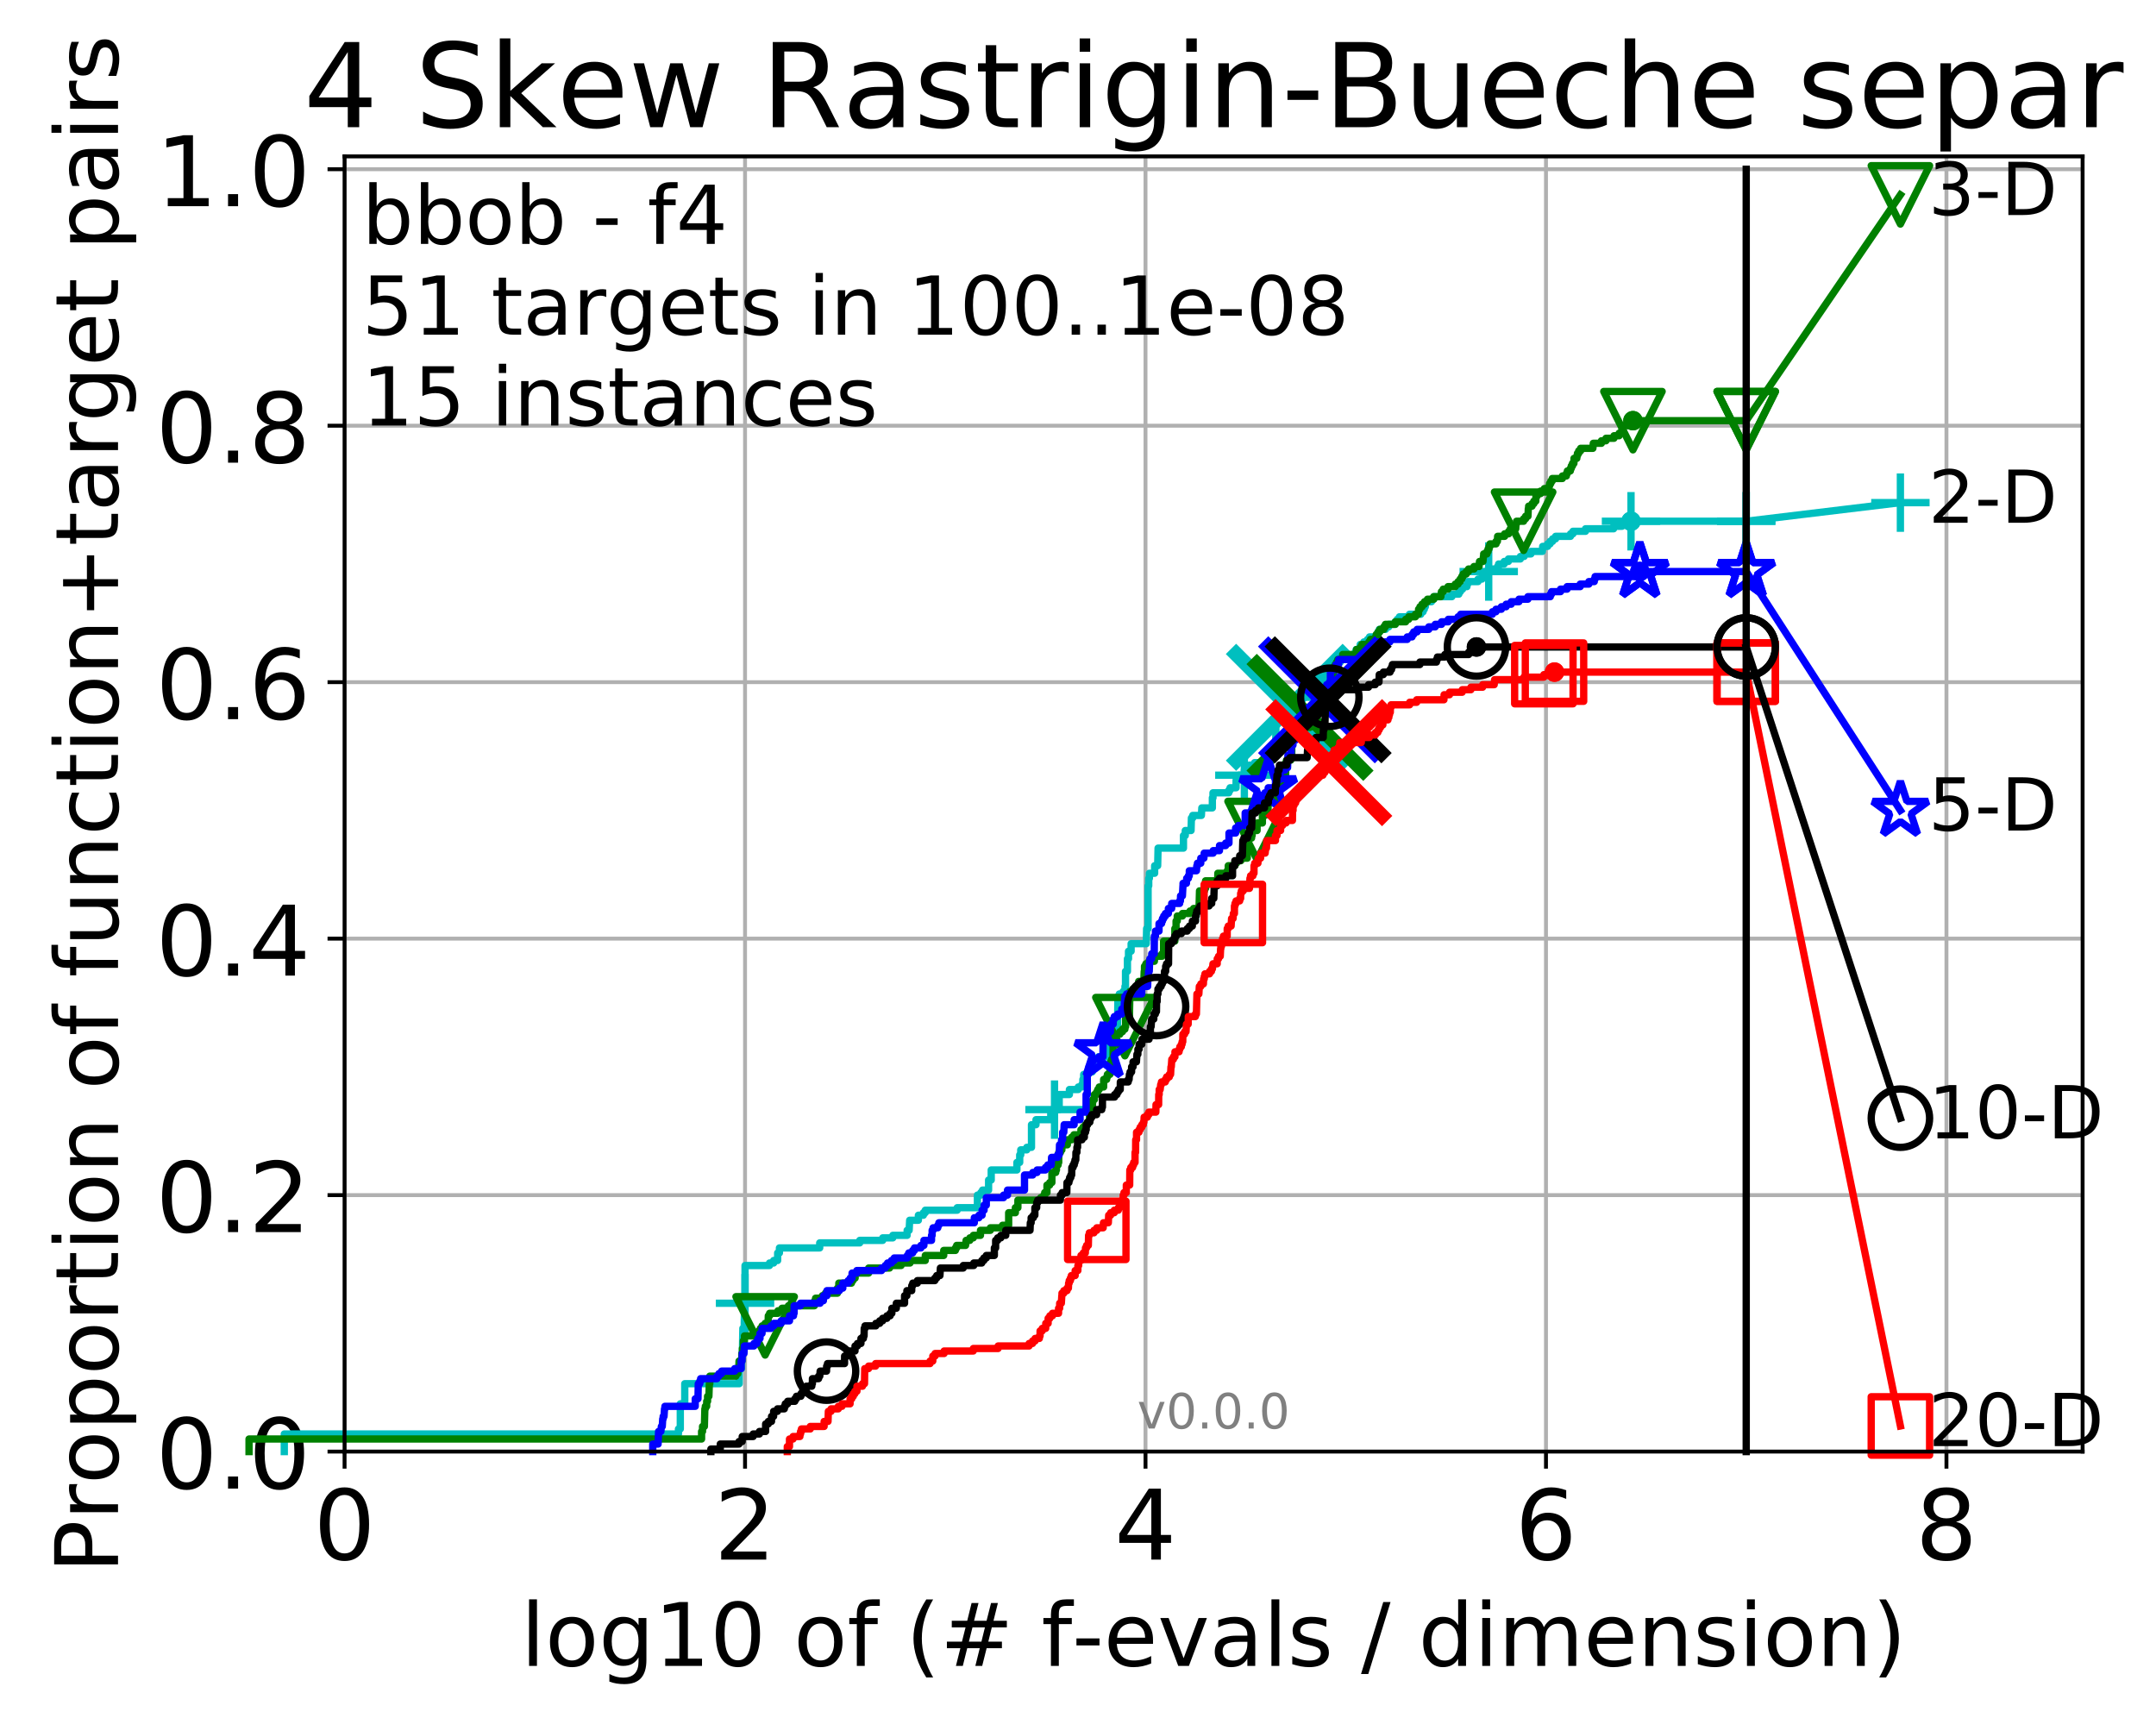 <?xml version="1.0" encoding="utf-8" standalone="no"?>
<!DOCTYPE svg PUBLIC "-//W3C//DTD SVG 1.1//EN"
  "http://www.w3.org/Graphics/SVG/1.1/DTD/svg11.dtd">
<!-- Created with matplotlib (http://matplotlib.org/) -->
<svg height="353pt" version="1.1" viewBox="0 0 443 353" width="443pt" xmlns="http://www.w3.org/2000/svg" xmlns:xlink="http://www.w3.org/1999/xlink">
 <defs>
  <style type="text/css">
*{stroke-linecap:butt;stroke-linejoin:round;}
  </style>
 </defs>
 <g id="figure_1">
  <g id="patch_1">
   <path d="M 0 353.222 
L 443.535 353.222 
L 443.535 0 
L 0 0 
z
" style="fill:#ffffff;"/>
  </g>
  <g id="axes_1">
   <g id="patch_2">
    <path d="M 70.8 298.245 
L 427.92 298.245 
L 427.92 32.133 
L 70.8 32.133 
z
" style="fill:#ffffff;"/>
   </g>
   <g id="matplotlib.axis_1">
    <g id="xtick_1">
     <g id="line2d_1">
      <path clip-path="url(#p842695fa98)" d="M 70.8 298.245 
L 70.8 32.133 
" style="fill:none;stroke:#b0b0b0;stroke-linecap:square;stroke-width:0.8;"/>
     </g>
     <g id="line2d_2">
      <defs>
       <path d="M 0 0 
L 0 3.5 
" id="mb5b3a54b28" style="stroke:#000000;stroke-width:0.8;"/>
      </defs>
      <g>
       <use style="stroke:#000000;stroke-width:0.8;" x="70.8" xlink:href="#mb5b3a54b28" y="298.245"/>
      </g>
     </g>
     <g id="text_1">
      <!-- 0 -->
      <defs>
       <path d="M 31.781 66.406 
Q 24.172 66.406 20.328 58.906 
Q 16.5 51.422 16.5 36.375 
Q 16.5 21.391 20.328 13.891 
Q 24.172 6.391 31.781 6.391 
Q 39.453 6.391 43.281 13.891 
Q 47.125 21.391 47.125 36.375 
Q 47.125 51.422 43.281 58.906 
Q 39.453 66.406 31.781 66.406 
z
M 31.781 74.219 
Q 44.047 74.219 50.516 64.516 
Q 56.984 54.828 56.984 36.375 
Q 56.984 17.969 50.516 8.266 
Q 44.047 -1.422 31.781 -1.422 
Q 19.531 -1.422 13.062 8.266 
Q 6.594 17.969 6.594 36.375 
Q 6.594 54.828 13.062 64.516 
Q 19.531 74.219 31.781 74.219 
z
" id="DejaVuSans-30"/>
      </defs>
      <g transform="translate(64.438 320.442)scale(0.2 -0.2)">
       <use xlink:href="#DejaVuSans-30"/>
      </g>
     </g>
    </g>
    <g id="xtick_2">
     <g id="line2d_3">
      <path clip-path="url(#p842695fa98)" d="M 153.086 298.245 
L 153.086 32.133 
" style="fill:none;stroke:#b0b0b0;stroke-linecap:square;stroke-width:0.8;"/>
     </g>
     <g id="line2d_4">
      <g>
       <use style="stroke:#000000;stroke-width:0.8;" x="153.086" xlink:href="#mb5b3a54b28" y="298.245"/>
      </g>
     </g>
     <g id="text_2">
      <!-- 2 -->
      <defs>
       <path d="M 19.188 8.297 
L 53.609 8.297 
L 53.609 0 
L 7.328 0 
L 7.328 8.297 
Q 12.938 14.109 22.625 23.891 
Q 32.328 33.688 34.812 36.531 
Q 39.547 41.844 41.422 45.531 
Q 43.312 49.219 43.312 52.781 
Q 43.312 58.594 39.234 62.25 
Q 35.156 65.922 28.609 65.922 
Q 23.969 65.922 18.812 64.312 
Q 13.672 62.703 7.812 59.422 
L 7.812 69.391 
Q 13.766 71.781 18.938 73 
Q 24.125 74.219 28.422 74.219 
Q 39.75 74.219 46.484 68.547 
Q 53.219 62.891 53.219 53.422 
Q 53.219 48.922 51.531 44.891 
Q 49.859 40.875 45.406 35.406 
Q 44.188 33.984 37.641 27.219 
Q 31.109 20.453 19.188 8.297 
z
" id="DejaVuSans-32"/>
      </defs>
      <g transform="translate(146.723 320.442)scale(0.2 -0.2)">
       <use xlink:href="#DejaVuSans-32"/>
      </g>
     </g>
    </g>
    <g id="xtick_3">
     <g id="line2d_5">
      <path clip-path="url(#p842695fa98)" d="M 235.371 298.245 
L 235.371 32.133 
" style="fill:none;stroke:#b0b0b0;stroke-linecap:square;stroke-width:0.8;"/>
     </g>
     <g id="line2d_6">
      <g>
       <use style="stroke:#000000;stroke-width:0.8;" x="235.371" xlink:href="#mb5b3a54b28" y="298.245"/>
      </g>
     </g>
     <g id="text_3">
      <!-- 4 -->
      <defs>
       <path d="M 37.797 64.312 
L 12.891 25.391 
L 37.797 25.391 
z
M 35.203 72.906 
L 47.609 72.906 
L 47.609 25.391 
L 58.016 25.391 
L 58.016 17.188 
L 47.609 17.188 
L 47.609 0 
L 37.797 0 
L 37.797 17.188 
L 4.891 17.188 
L 4.891 26.703 
z
" id="DejaVuSans-34"/>
      </defs>
      <g transform="translate(229.009 320.442)scale(0.2 -0.2)">
       <use xlink:href="#DejaVuSans-34"/>
      </g>
     </g>
    </g>
    <g id="xtick_4">
     <g id="line2d_7">
      <path clip-path="url(#p842695fa98)" d="M 317.657 298.245 
L 317.657 32.133 
" style="fill:none;stroke:#b0b0b0;stroke-linecap:square;stroke-width:0.8;"/>
     </g>
     <g id="line2d_8">
      <g>
       <use style="stroke:#000000;stroke-width:0.8;" x="317.657" xlink:href="#mb5b3a54b28" y="298.245"/>
      </g>
     </g>
     <g id="text_4">
      <!-- 6 -->
      <defs>
       <path d="M 33.016 40.375 
Q 26.375 40.375 22.484 35.828 
Q 18.609 31.297 18.609 23.391 
Q 18.609 15.531 22.484 10.953 
Q 26.375 6.391 33.016 6.391 
Q 39.656 6.391 43.531 10.953 
Q 47.406 15.531 47.406 23.391 
Q 47.406 31.297 43.531 35.828 
Q 39.656 40.375 33.016 40.375 
z
M 52.594 71.297 
L 52.594 62.312 
Q 48.875 64.062 45.094 64.984 
Q 41.312 65.922 37.594 65.922 
Q 27.828 65.922 22.672 59.328 
Q 17.531 52.734 16.797 39.406 
Q 19.672 43.656 24.016 45.922 
Q 28.375 48.188 33.594 48.188 
Q 44.578 48.188 50.953 41.516 
Q 57.328 34.859 57.328 23.391 
Q 57.328 12.156 50.688 5.359 
Q 44.047 -1.422 33.016 -1.422 
Q 20.359 -1.422 13.672 8.266 
Q 6.984 17.969 6.984 36.375 
Q 6.984 53.656 15.188 63.938 
Q 23.391 74.219 37.203 74.219 
Q 40.922 74.219 44.703 73.484 
Q 48.484 72.75 52.594 71.297 
z
" id="DejaVuSans-36"/>
      </defs>
      <g transform="translate(311.295 320.442)scale(0.2 -0.2)">
       <use xlink:href="#DejaVuSans-36"/>
      </g>
     </g>
    </g>
    <g id="xtick_5">
     <g id="line2d_9">
      <path clip-path="url(#p842695fa98)" d="M 399.943 298.245 
L 399.943 32.133 
" style="fill:none;stroke:#b0b0b0;stroke-linecap:square;stroke-width:0.8;"/>
     </g>
     <g id="line2d_10">
      <g>
       <use style="stroke:#000000;stroke-width:0.8;" x="399.943" xlink:href="#mb5b3a54b28" y="298.245"/>
      </g>
     </g>
     <g id="text_5">
      <!-- 8 -->
      <defs>
       <path d="M 31.781 34.625 
Q 24.75 34.625 20.719 30.859 
Q 16.703 27.094 16.703 20.516 
Q 16.703 13.922 20.719 10.156 
Q 24.75 6.391 31.781 6.391 
Q 38.812 6.391 42.859 10.172 
Q 46.922 13.969 46.922 20.516 
Q 46.922 27.094 42.891 30.859 
Q 38.875 34.625 31.781 34.625 
z
M 21.922 38.812 
Q 15.578 40.375 12.031 44.719 
Q 8.5 49.078 8.5 55.328 
Q 8.5 64.062 14.719 69.141 
Q 20.953 74.219 31.781 74.219 
Q 42.672 74.219 48.875 69.141 
Q 55.078 64.062 55.078 55.328 
Q 55.078 49.078 51.531 44.719 
Q 48 40.375 41.703 38.812 
Q 48.828 37.156 52.797 32.312 
Q 56.781 27.484 56.781 20.516 
Q 56.781 9.906 50.312 4.234 
Q 43.844 -1.422 31.781 -1.422 
Q 19.734 -1.422 13.25 4.234 
Q 6.781 9.906 6.781 20.516 
Q 6.781 27.484 10.781 32.312 
Q 14.797 37.156 21.922 38.812 
z
M 18.312 54.391 
Q 18.312 48.734 21.844 45.562 
Q 25.391 42.391 31.781 42.391 
Q 38.141 42.391 41.719 45.562 
Q 45.312 48.734 45.312 54.391 
Q 45.312 60.062 41.719 63.234 
Q 38.141 66.406 31.781 66.406 
Q 25.391 66.406 21.844 63.234 
Q 18.312 60.062 18.312 54.391 
z
" id="DejaVuSans-38"/>
      </defs>
      <g transform="translate(393.58 320.442)scale(0.2 -0.2)">
       <use xlink:href="#DejaVuSans-38"/>
      </g>
     </g>
    </g>
    <g id="text_6">
     <!-- log10 of (# f-evals / dimension) -->
     <defs>
      <path d="M 9.422 75.984 
L 18.406 75.984 
L 18.406 0 
L 9.422 0 
z
" id="DejaVuSans-6c"/>
      <path d="M 30.609 48.391 
Q 23.391 48.391 19.188 42.75 
Q 14.984 37.109 14.984 27.297 
Q 14.984 17.484 19.156 11.844 
Q 23.344 6.203 30.609 6.203 
Q 37.797 6.203 41.984 11.859 
Q 46.188 17.531 46.188 27.297 
Q 46.188 37.016 41.984 42.703 
Q 37.797 48.391 30.609 48.391 
z
M 30.609 56 
Q 42.328 56 49.016 48.375 
Q 55.719 40.766 55.719 27.297 
Q 55.719 13.875 49.016 6.219 
Q 42.328 -1.422 30.609 -1.422 
Q 18.844 -1.422 12.172 6.219 
Q 5.516 13.875 5.516 27.297 
Q 5.516 40.766 12.172 48.375 
Q 18.844 56 30.609 56 
z
" id="DejaVuSans-6f"/>
      <path d="M 45.406 27.984 
Q 45.406 37.75 41.375 43.109 
Q 37.359 48.484 30.078 48.484 
Q 22.859 48.484 18.828 43.109 
Q 14.797 37.75 14.797 27.984 
Q 14.797 18.266 18.828 12.891 
Q 22.859 7.516 30.078 7.516 
Q 37.359 7.516 41.375 12.891 
Q 45.406 18.266 45.406 27.984 
z
M 54.391 6.781 
Q 54.391 -7.172 48.188 -13.984 
Q 42 -20.797 29.203 -20.797 
Q 24.469 -20.797 20.266 -20.094 
Q 16.062 -19.391 12.109 -17.922 
L 12.109 -9.188 
Q 16.062 -11.328 19.922 -12.344 
Q 23.781 -13.375 27.781 -13.375 
Q 36.625 -13.375 41.016 -8.766 
Q 45.406 -4.156 45.406 5.172 
L 45.406 9.625 
Q 42.625 4.781 38.281 2.391 
Q 33.938 0 27.875 0 
Q 17.828 0 11.672 7.656 
Q 5.516 15.328 5.516 27.984 
Q 5.516 40.672 11.672 48.328 
Q 17.828 56 27.875 56 
Q 33.938 56 38.281 53.609 
Q 42.625 51.219 45.406 46.391 
L 45.406 54.688 
L 54.391 54.688 
z
" id="DejaVuSans-67"/>
      <path d="M 12.406 8.297 
L 28.516 8.297 
L 28.516 63.922 
L 10.984 60.406 
L 10.984 69.391 
L 28.422 72.906 
L 38.281 72.906 
L 38.281 8.297 
L 54.391 8.297 
L 54.391 0 
L 12.406 0 
z
" id="DejaVuSans-31"/>
      <path id="DejaVuSans-20"/>
      <path d="M 37.109 75.984 
L 37.109 68.5 
L 28.516 68.5 
Q 23.688 68.5 21.797 66.547 
Q 19.922 64.594 19.922 59.516 
L 19.922 54.688 
L 34.719 54.688 
L 34.719 47.703 
L 19.922 47.703 
L 19.922 0 
L 10.891 0 
L 10.891 47.703 
L 2.297 47.703 
L 2.297 54.688 
L 10.891 54.688 
L 10.891 58.5 
Q 10.891 67.625 15.141 71.797 
Q 19.391 75.984 28.609 75.984 
z
" id="DejaVuSans-66"/>
      <path d="M 31 75.875 
Q 24.469 64.656 21.281 53.656 
Q 18.109 42.672 18.109 31.391 
Q 18.109 20.125 21.312 9.062 
Q 24.516 -2 31 -13.188 
L 23.188 -13.188 
Q 15.875 -1.703 12.234 9.375 
Q 8.594 20.453 8.594 31.391 
Q 8.594 42.281 12.203 53.312 
Q 15.828 64.359 23.188 75.875 
z
" id="DejaVuSans-28"/>
      <path d="M 51.125 44 
L 36.922 44 
L 32.812 27.688 
L 47.125 27.688 
z
M 43.797 71.781 
L 38.719 51.516 
L 52.984 51.516 
L 58.109 71.781 
L 65.922 71.781 
L 60.891 51.516 
L 76.125 51.516 
L 76.125 44 
L 58.984 44 
L 54.984 27.688 
L 70.516 27.688 
L 70.516 20.219 
L 53.078 20.219 
L 48 0 
L 40.188 0 
L 45.219 20.219 
L 30.906 20.219 
L 25.875 0 
L 18.016 0 
L 23.094 20.219 
L 7.719 20.219 
L 7.719 27.688 
L 24.906 27.688 
L 29 44 
L 13.281 44 
L 13.281 51.516 
L 30.906 51.516 
L 35.891 71.781 
z
" id="DejaVuSans-23"/>
      <path d="M 4.891 31.391 
L 31.203 31.391 
L 31.203 23.391 
L 4.891 23.391 
z
" id="DejaVuSans-2d"/>
      <path d="M 56.203 29.594 
L 56.203 25.203 
L 14.891 25.203 
Q 15.484 15.922 20.484 11.062 
Q 25.484 6.203 34.422 6.203 
Q 39.594 6.203 44.453 7.469 
Q 49.312 8.734 54.109 11.281 
L 54.109 2.781 
Q 49.266 0.734 44.188 -0.344 
Q 39.109 -1.422 33.891 -1.422 
Q 20.797 -1.422 13.156 6.188 
Q 5.516 13.812 5.516 26.812 
Q 5.516 40.234 12.766 48.109 
Q 20.016 56 32.328 56 
Q 43.359 56 49.781 48.891 
Q 56.203 41.797 56.203 29.594 
z
M 47.219 32.234 
Q 47.125 39.594 43.094 43.984 
Q 39.062 48.391 32.422 48.391 
Q 24.906 48.391 20.391 44.141 
Q 15.875 39.891 15.188 32.172 
z
" id="DejaVuSans-65"/>
      <path d="M 2.984 54.688 
L 12.5 54.688 
L 29.594 8.797 
L 46.688 54.688 
L 56.203 54.688 
L 35.688 0 
L 23.484 0 
z
" id="DejaVuSans-76"/>
      <path d="M 34.281 27.484 
Q 23.391 27.484 19.188 25 
Q 14.984 22.516 14.984 16.5 
Q 14.984 11.719 18.141 8.906 
Q 21.297 6.109 26.703 6.109 
Q 34.188 6.109 38.703 11.406 
Q 43.219 16.703 43.219 25.484 
L 43.219 27.484 
z
M 52.203 31.203 
L 52.203 0 
L 43.219 0 
L 43.219 8.297 
Q 40.141 3.328 35.547 0.953 
Q 30.953 -1.422 24.312 -1.422 
Q 15.922 -1.422 10.953 3.297 
Q 6 8.016 6 15.922 
Q 6 25.141 12.172 29.828 
Q 18.359 34.516 30.609 34.516 
L 43.219 34.516 
L 43.219 35.406 
Q 43.219 41.609 39.141 45 
Q 35.062 48.391 27.688 48.391 
Q 23 48.391 18.547 47.266 
Q 14.109 46.141 10.016 43.891 
L 10.016 52.203 
Q 14.938 54.109 19.578 55.047 
Q 24.219 56 28.609 56 
Q 40.484 56 46.344 49.844 
Q 52.203 43.703 52.203 31.203 
z
" id="DejaVuSans-61"/>
      <path d="M 44.281 53.078 
L 44.281 44.578 
Q 40.484 46.531 36.375 47.5 
Q 32.281 48.484 27.875 48.484 
Q 21.188 48.484 17.844 46.438 
Q 14.5 44.391 14.5 40.281 
Q 14.5 37.156 16.891 35.375 
Q 19.281 33.594 26.516 31.984 
L 29.594 31.297 
Q 39.156 29.25 43.188 25.516 
Q 47.219 21.781 47.219 15.094 
Q 47.219 7.469 41.188 3.016 
Q 35.156 -1.422 24.609 -1.422 
Q 20.219 -1.422 15.453 -0.562 
Q 10.688 0.297 5.422 2 
L 5.422 11.281 
Q 10.406 8.688 15.234 7.391 
Q 20.062 6.109 24.812 6.109 
Q 31.156 6.109 34.562 8.281 
Q 37.984 10.453 37.984 14.406 
Q 37.984 18.062 35.516 20.016 
Q 33.062 21.969 24.703 23.781 
L 21.578 24.516 
Q 13.234 26.266 9.516 29.906 
Q 5.812 33.547 5.812 39.891 
Q 5.812 47.609 11.281 51.797 
Q 16.75 56 26.812 56 
Q 31.781 56 36.172 55.266 
Q 40.578 54.547 44.281 53.078 
z
" id="DejaVuSans-73"/>
      <path d="M 25.391 72.906 
L 33.688 72.906 
L 8.297 -9.281 
L 0 -9.281 
z
" id="DejaVuSans-2f"/>
      <path d="M 45.406 46.391 
L 45.406 75.984 
L 54.391 75.984 
L 54.391 0 
L 45.406 0 
L 45.406 8.203 
Q 42.578 3.328 38.25 0.953 
Q 33.938 -1.422 27.875 -1.422 
Q 17.969 -1.422 11.734 6.484 
Q 5.516 14.406 5.516 27.297 
Q 5.516 40.188 11.734 48.094 
Q 17.969 56 27.875 56 
Q 33.938 56 38.25 53.625 
Q 42.578 51.266 45.406 46.391 
z
M 14.797 27.297 
Q 14.797 17.391 18.875 11.75 
Q 22.953 6.109 30.078 6.109 
Q 37.203 6.109 41.297 11.75 
Q 45.406 17.391 45.406 27.297 
Q 45.406 37.203 41.297 42.844 
Q 37.203 48.484 30.078 48.484 
Q 22.953 48.484 18.875 42.844 
Q 14.797 37.203 14.797 27.297 
z
" id="DejaVuSans-64"/>
      <path d="M 9.422 54.688 
L 18.406 54.688 
L 18.406 0 
L 9.422 0 
z
M 9.422 75.984 
L 18.406 75.984 
L 18.406 64.594 
L 9.422 64.594 
z
" id="DejaVuSans-69"/>
      <path d="M 52 44.188 
Q 55.375 50.25 60.062 53.125 
Q 64.75 56 71.094 56 
Q 79.641 56 84.281 50.016 
Q 88.922 44.047 88.922 33.016 
L 88.922 0 
L 79.891 0 
L 79.891 32.719 
Q 79.891 40.578 77.094 44.375 
Q 74.312 48.188 68.609 48.188 
Q 61.625 48.188 57.562 43.547 
Q 53.516 38.922 53.516 30.906 
L 53.516 0 
L 44.484 0 
L 44.484 32.719 
Q 44.484 40.625 41.703 44.406 
Q 38.922 48.188 33.109 48.188 
Q 26.219 48.188 22.156 43.531 
Q 18.109 38.875 18.109 30.906 
L 18.109 0 
L 9.078 0 
L 9.078 54.688 
L 18.109 54.688 
L 18.109 46.188 
Q 21.188 51.219 25.484 53.609 
Q 29.781 56 35.688 56 
Q 41.656 56 45.828 52.969 
Q 50 49.953 52 44.188 
z
" id="DejaVuSans-6d"/>
      <path d="M 54.891 33.016 
L 54.891 0 
L 45.906 0 
L 45.906 32.719 
Q 45.906 40.484 42.875 44.328 
Q 39.844 48.188 33.797 48.188 
Q 26.516 48.188 22.312 43.547 
Q 18.109 38.922 18.109 30.906 
L 18.109 0 
L 9.078 0 
L 9.078 54.688 
L 18.109 54.688 
L 18.109 46.188 
Q 21.344 51.125 25.703 53.562 
Q 30.078 56 35.797 56 
Q 45.219 56 50.047 50.172 
Q 54.891 44.344 54.891 33.016 
z
" id="DejaVuSans-6e"/>
      <path d="M 8.016 75.875 
L 15.828 75.875 
Q 23.141 64.359 26.781 53.312 
Q 30.422 42.281 30.422 31.391 
Q 30.422 20.453 26.781 9.375 
Q 23.141 -1.703 15.828 -13.188 
L 8.016 -13.188 
Q 14.5 -2 17.703 9.062 
Q 20.906 20.125 20.906 31.391 
Q 20.906 42.672 17.703 53.656 
Q 14.5 64.656 8.016 75.875 
z
" id="DejaVuSans-29"/>
     </defs>
     <g transform="translate(107.015 342.279)scale(0.18 -0.18)">
      <use xlink:href="#DejaVuSans-6c"/>
      <use x="27.783" xlink:href="#DejaVuSans-6f"/>
      <use x="88.965" xlink:href="#DejaVuSans-67"/>
      <use x="152.441" xlink:href="#DejaVuSans-31"/>
      <use x="216.064" xlink:href="#DejaVuSans-30"/>
      <use x="279.688" xlink:href="#DejaVuSans-20"/>
      <use x="311.475" xlink:href="#DejaVuSans-6f"/>
      <use x="372.656" xlink:href="#DejaVuSans-66"/>
      <use x="407.861" xlink:href="#DejaVuSans-20"/>
      <use x="439.648" xlink:href="#DejaVuSans-28"/>
      <use x="478.662" xlink:href="#DejaVuSans-23"/>
      <use x="562.451" xlink:href="#DejaVuSans-20"/>
      <use x="594.238" xlink:href="#DejaVuSans-66"/>
      <use x="629.365" xlink:href="#DejaVuSans-2d"/>
      <use x="665.449" xlink:href="#DejaVuSans-65"/>
      <use x="726.973" xlink:href="#DejaVuSans-76"/>
      <use x="786.152" xlink:href="#DejaVuSans-61"/>
      <use x="847.432" xlink:href="#DejaVuSans-6c"/>
      <use x="875.215" xlink:href="#DejaVuSans-73"/>
      <use x="927.314" xlink:href="#DejaVuSans-20"/>
      <use x="959.102" xlink:href="#DejaVuSans-2f"/>
      <use x="992.793" xlink:href="#DejaVuSans-20"/>
      <use x="1024.58" xlink:href="#DejaVuSans-64"/>
      <use x="1088.057" xlink:href="#DejaVuSans-69"/>
      <use x="1115.84" xlink:href="#DejaVuSans-6d"/>
      <use x="1213.252" xlink:href="#DejaVuSans-65"/>
      <use x="1274.775" xlink:href="#DejaVuSans-6e"/>
      <use x="1338.154" xlink:href="#DejaVuSans-73"/>
      <use x="1390.254" xlink:href="#DejaVuSans-69"/>
      <use x="1418.037" xlink:href="#DejaVuSans-6f"/>
      <use x="1479.219" xlink:href="#DejaVuSans-6e"/>
      <use x="1542.598" xlink:href="#DejaVuSans-29"/>
     </g>
    </g>
   </g>
   <g id="matplotlib.axis_2">
    <g id="ytick_1">
     <g id="line2d_11">
      <path clip-path="url(#p842695fa98)" d="M 70.8 298.245 
L 427.92 298.245 
" style="fill:none;stroke:#b0b0b0;stroke-linecap:square;stroke-width:0.8;"/>
     </g>
     <g id="line2d_12">
      <defs>
       <path d="M 0 0 
L -3.5 0 
" id="ma7190d87a4" style="stroke:#000000;stroke-width:0.8;"/>
      </defs>
      <g>
       <use style="stroke:#000000;stroke-width:0.8;" x="70.8" xlink:href="#ma7190d87a4" y="298.245"/>
      </g>
     </g>
     <g id="text_7">
      <!-- 0.0 -->
      <defs>
       <path d="M 10.688 12.406 
L 21 12.406 
L 21 0 
L 10.688 0 
z
" id="DejaVuSans-2e"/>
      </defs>
      <g transform="translate(31.994 305.844)scale(0.2 -0.2)">
       <use xlink:href="#DejaVuSans-30"/>
       <use x="63.623" xlink:href="#DejaVuSans-2e"/>
       <use x="95.41" xlink:href="#DejaVuSans-30"/>
      </g>
     </g>
    </g>
    <g id="ytick_2">
     <g id="line2d_13">
      <path clip-path="url(#p842695fa98)" d="M 70.8 245.55 
L 427.92 245.55 
" style="fill:none;stroke:#b0b0b0;stroke-linecap:square;stroke-width:0.8;"/>
     </g>
     <g id="line2d_14">
      <g>
       <use style="stroke:#000000;stroke-width:0.8;" x="70.8" xlink:href="#ma7190d87a4" y="245.55"/>
      </g>
     </g>
     <g id="text_8">
      <!-- 0.2 -->
      <g transform="translate(31.994 253.148)scale(0.2 -0.2)">
       <use xlink:href="#DejaVuSans-30"/>
       <use x="63.623" xlink:href="#DejaVuSans-2e"/>
       <use x="95.41" xlink:href="#DejaVuSans-32"/>
      </g>
     </g>
    </g>
    <g id="ytick_3">
     <g id="line2d_15">
      <path clip-path="url(#p842695fa98)" d="M 70.8 192.854 
L 427.92 192.854 
" style="fill:none;stroke:#b0b0b0;stroke-linecap:square;stroke-width:0.8;"/>
     </g>
     <g id="line2d_16">
      <g>
       <use style="stroke:#000000;stroke-width:0.8;" x="70.8" xlink:href="#ma7190d87a4" y="192.854"/>
      </g>
     </g>
     <g id="text_9">
      <!-- 0.4 -->
      <g transform="translate(31.994 200.453)scale(0.2 -0.2)">
       <use xlink:href="#DejaVuSans-30"/>
       <use x="63.623" xlink:href="#DejaVuSans-2e"/>
       <use x="95.41" xlink:href="#DejaVuSans-34"/>
      </g>
     </g>
    </g>
    <g id="ytick_4">
     <g id="line2d_17">
      <path clip-path="url(#p842695fa98)" d="M 70.8 140.159 
L 427.92 140.159 
" style="fill:none;stroke:#b0b0b0;stroke-linecap:square;stroke-width:0.8;"/>
     </g>
     <g id="line2d_18">
      <g>
       <use style="stroke:#000000;stroke-width:0.8;" x="70.8" xlink:href="#ma7190d87a4" y="140.159"/>
      </g>
     </g>
     <g id="text_10">
      <!-- 0.6 -->
      <g transform="translate(31.994 147.757)scale(0.2 -0.2)">
       <use xlink:href="#DejaVuSans-30"/>
       <use x="63.623" xlink:href="#DejaVuSans-2e"/>
       <use x="95.41" xlink:href="#DejaVuSans-36"/>
      </g>
     </g>
    </g>
    <g id="ytick_5">
     <g id="line2d_19">
      <path clip-path="url(#p842695fa98)" d="M 70.8 87.464 
L 427.92 87.464 
" style="fill:none;stroke:#b0b0b0;stroke-linecap:square;stroke-width:0.8;"/>
     </g>
     <g id="line2d_20">
      <g>
       <use style="stroke:#000000;stroke-width:0.8;" x="70.8" xlink:href="#ma7190d87a4" y="87.464"/>
      </g>
     </g>
     <g id="text_11">
      <!-- 0.8 -->
      <g transform="translate(31.994 95.062)scale(0.2 -0.2)">
       <use xlink:href="#DejaVuSans-30"/>
       <use x="63.623" xlink:href="#DejaVuSans-2e"/>
       <use x="95.41" xlink:href="#DejaVuSans-38"/>
      </g>
     </g>
    </g>
    <g id="ytick_6">
     <g id="line2d_21">
      <path clip-path="url(#p842695fa98)" d="M 70.8 34.768 
L 427.92 34.768 
" style="fill:none;stroke:#b0b0b0;stroke-linecap:square;stroke-width:0.8;"/>
     </g>
     <g id="line2d_22">
      <g>
       <use style="stroke:#000000;stroke-width:0.8;" x="70.8" xlink:href="#ma7190d87a4" y="34.768"/>
      </g>
     </g>
     <g id="text_12">
      <!-- 1.0 -->
      <g transform="translate(31.994 42.367)scale(0.2 -0.2)">
       <use xlink:href="#DejaVuSans-31"/>
       <use x="63.623" xlink:href="#DejaVuSans-2e"/>
       <use x="95.41" xlink:href="#DejaVuSans-30"/>
      </g>
     </g>
    </g>
    <g id="text_13">
     <!-- Proportion of function+target pairs -->
     <defs>
      <path d="M 19.672 64.797 
L 19.672 37.406 
L 32.078 37.406 
Q 38.969 37.406 42.719 40.969 
Q 46.484 44.531 46.484 51.125 
Q 46.484 57.672 42.719 61.234 
Q 38.969 64.797 32.078 64.797 
z
M 9.812 72.906 
L 32.078 72.906 
Q 44.344 72.906 50.609 67.359 
Q 56.891 61.812 56.891 51.125 
Q 56.891 40.328 50.609 34.812 
Q 44.344 29.297 32.078 29.297 
L 19.672 29.297 
L 19.672 0 
L 9.812 0 
z
" id="DejaVuSans-50"/>
      <path d="M 41.109 46.297 
Q 39.594 47.172 37.812 47.578 
Q 36.031 48 33.891 48 
Q 26.266 48 22.188 43.047 
Q 18.109 38.094 18.109 28.812 
L 18.109 0 
L 9.078 0 
L 9.078 54.688 
L 18.109 54.688 
L 18.109 46.188 
Q 20.953 51.172 25.484 53.578 
Q 30.031 56 36.531 56 
Q 37.453 56 38.578 55.875 
Q 39.703 55.766 41.062 55.516 
z
" id="DejaVuSans-72"/>
      <path d="M 18.109 8.203 
L 18.109 -20.797 
L 9.078 -20.797 
L 9.078 54.688 
L 18.109 54.688 
L 18.109 46.391 
Q 20.953 51.266 25.266 53.625 
Q 29.594 56 35.594 56 
Q 45.562 56 51.781 48.094 
Q 58.016 40.188 58.016 27.297 
Q 58.016 14.406 51.781 6.484 
Q 45.562 -1.422 35.594 -1.422 
Q 29.594 -1.422 25.266 0.953 
Q 20.953 3.328 18.109 8.203 
z
M 48.688 27.297 
Q 48.688 37.203 44.609 42.844 
Q 40.531 48.484 33.406 48.484 
Q 26.266 48.484 22.188 42.844 
Q 18.109 37.203 18.109 27.297 
Q 18.109 17.391 22.188 11.75 
Q 26.266 6.109 33.406 6.109 
Q 40.531 6.109 44.609 11.75 
Q 48.688 17.391 48.688 27.297 
z
" id="DejaVuSans-70"/>
      <path d="M 18.312 70.219 
L 18.312 54.688 
L 36.812 54.688 
L 36.812 47.703 
L 18.312 47.703 
L 18.312 18.016 
Q 18.312 11.328 20.141 9.422 
Q 21.969 7.516 27.594 7.516 
L 36.812 7.516 
L 36.812 0 
L 27.594 0 
Q 17.188 0 13.234 3.875 
Q 9.281 7.766 9.281 18.016 
L 9.281 47.703 
L 2.688 47.703 
L 2.688 54.688 
L 9.281 54.688 
L 9.281 70.219 
z
" id="DejaVuSans-74"/>
      <path d="M 8.5 21.578 
L 8.5 54.688 
L 17.484 54.688 
L 17.484 21.922 
Q 17.484 14.156 20.5 10.266 
Q 23.531 6.391 29.594 6.391 
Q 36.859 6.391 41.078 11.031 
Q 45.312 15.672 45.312 23.688 
L 45.312 54.688 
L 54.297 54.688 
L 54.297 0 
L 45.312 0 
L 45.312 8.406 
Q 42.047 3.422 37.719 1 
Q 33.406 -1.422 27.688 -1.422 
Q 18.266 -1.422 13.375 4.438 
Q 8.5 10.297 8.5 21.578 
z
M 31.109 56 
z
" id="DejaVuSans-75"/>
      <path d="M 48.781 52.594 
L 48.781 44.188 
Q 44.969 46.297 41.141 47.344 
Q 37.312 48.391 33.406 48.391 
Q 24.656 48.391 19.812 42.844 
Q 14.984 37.312 14.984 27.297 
Q 14.984 17.281 19.812 11.734 
Q 24.656 6.203 33.406 6.203 
Q 37.312 6.203 41.141 7.25 
Q 44.969 8.297 48.781 10.406 
L 48.781 2.094 
Q 45.016 0.344 40.984 -0.531 
Q 36.969 -1.422 32.422 -1.422 
Q 20.062 -1.422 12.781 6.344 
Q 5.516 14.109 5.516 27.297 
Q 5.516 40.672 12.859 48.328 
Q 20.219 56 33.016 56 
Q 37.156 56 41.109 55.141 
Q 45.062 54.297 48.781 52.594 
z
" id="DejaVuSans-63"/>
      <path d="M 46 62.703 
L 46 35.5 
L 73.188 35.5 
L 73.188 27.203 
L 46 27.203 
L 46 0 
L 37.797 0 
L 37.797 27.203 
L 10.594 27.203 
L 10.594 35.5 
L 37.797 35.5 
L 37.797 62.703 
z
" id="DejaVuSans-2b"/>
     </defs>
     <g transform="translate(24.25 323.179)rotate(-90)scale(0.18 -0.18)">
      <use xlink:href="#DejaVuSans-50"/>
      <use x="60.287" xlink:href="#DejaVuSans-72"/>
      <use x="101.369" xlink:href="#DejaVuSans-6f"/>
      <use x="162.551" xlink:href="#DejaVuSans-70"/>
      <use x="226.027" xlink:href="#DejaVuSans-6f"/>
      <use x="287.209" xlink:href="#DejaVuSans-72"/>
      <use x="328.322" xlink:href="#DejaVuSans-74"/>
      <use x="367.531" xlink:href="#DejaVuSans-69"/>
      <use x="395.314" xlink:href="#DejaVuSans-6f"/>
      <use x="456.496" xlink:href="#DejaVuSans-6e"/>
      <use x="519.875" xlink:href="#DejaVuSans-20"/>
      <use x="551.662" xlink:href="#DejaVuSans-6f"/>
      <use x="612.844" xlink:href="#DejaVuSans-66"/>
      <use x="648.049" xlink:href="#DejaVuSans-20"/>
      <use x="679.836" xlink:href="#DejaVuSans-66"/>
      <use x="715.041" xlink:href="#DejaVuSans-75"/>
      <use x="778.42" xlink:href="#DejaVuSans-6e"/>
      <use x="841.799" xlink:href="#DejaVuSans-63"/>
      <use x="896.779" xlink:href="#DejaVuSans-74"/>
      <use x="935.988" xlink:href="#DejaVuSans-69"/>
      <use x="963.771" xlink:href="#DejaVuSans-6f"/>
      <use x="1024.953" xlink:href="#DejaVuSans-6e"/>
      <use x="1088.332" xlink:href="#DejaVuSans-2b"/>
      <use x="1172.121" xlink:href="#DejaVuSans-74"/>
      <use x="1211.33" xlink:href="#DejaVuSans-61"/>
      <use x="1272.609" xlink:href="#DejaVuSans-72"/>
      <use x="1313.707" xlink:href="#DejaVuSans-67"/>
      <use x="1377.184" xlink:href="#DejaVuSans-65"/>
      <use x="1438.707" xlink:href="#DejaVuSans-74"/>
      <use x="1477.916" xlink:href="#DejaVuSans-20"/>
      <use x="1509.703" xlink:href="#DejaVuSans-70"/>
      <use x="1573.18" xlink:href="#DejaVuSans-61"/>
      <use x="1634.459" xlink:href="#DejaVuSans-69"/>
      <use x="1662.242" xlink:href="#DejaVuSans-72"/>
      <use x="1703.355" xlink:href="#DejaVuSans-73"/>
     </g>
    </g>
   </g>
   <g id="line2d_23">
    <defs>
     <path d="M 0 1.5 
C 0.398 1.5 0.779 1.342 1.061 1.061 
C 1.342 0.779 1.5 0.398 1.5 0 
C 1.5 -0.398 1.342 -0.779 1.061 -1.061 
C 0.779 -1.342 0.398 -1.5 0 -1.5 
C -0.398 -1.5 -0.779 -1.342 -1.061 -1.061 
C -1.342 -0.779 -1.5 -0.398 -1.5 0 
C -1.5 0.398 -1.342 0.779 -1.061 1.061 
C -0.779 1.342 -0.398 1.5 0 1.5 
z
" id="mef650ff861" style="stroke:#00bfbf;"/>
    </defs>
    <g>
     <use style="fill:#00bfbf;stroke:#00bfbf;" x="335.13" xlink:href="#mef650ff861" y="107.095"/>
     <use style="fill:#00bfbf;stroke:#00bfbf;" x="335.13" xlink:href="#mef650ff861" y="107.095"/>
    </g>
   </g>
   <g id="line2d_24">
    <path d="M 58.415 298.245 
L 58.415 294.629 
L 139.404 294.629 
L 139.404 293.596 
L 139.784 293.596 
L 139.784 288.43 
L 140.7 288.43 
L 140.7 284.297 
L 151.885 284.297 
L 151.885 281.197 
L 152.356 281.197 
L 152.449 278.097 
L 152.541 278.097 
L 152.633 272.931 
L 152.906 272.931 
L 152.996 267.765 
L 153.086 267.765 
L 153.086 260.015 
L 158.114 260.015 
L 158.114 259.499 
L 158.97 259.499 
L 158.97 258.982 
L 159.786 258.982 
L 159.786 257.432 
L 160.151 257.432 
L 160.151 256.399 
L 168.428 256.399 
L 168.428 255.366 
L 176.655 255.366 
L 176.655 254.849 
L 181.373 254.849 
L 181.373 254.333 
L 183.449 254.333 
L 183.449 253.816 
L 186.393 253.816 
L 186.393 252.783 
L 186.804 252.783 
L 186.912 250.716 
L 188.703 250.716 
L 188.703 249.683 
L 189.732 249.683 
L 189.732 249.166 
L 190.118 249.166 
L 190.118 248.65 
L 196.679 248.65 
L 196.679 248.133 
L 200.831 248.133 
L 200.831 245.55 
L 201.533 245.55 
L 201.533 245.033 
L 201.886 245.033 
L 201.886 244.517 
L 203.128 244.517 
L 203.128 242.45 
L 203.668 242.45 
L 203.668 240.384 
L 208.947 240.384 
L 208.947 238.834 
L 209.522 238.834 
L 209.522 237.284 
L 209.733 237.284 
L 209.733 236.251 
L 210.976 236.251 
L 210.976 235.734 
L 211.943 235.734 
L 211.943 231.085 
L 212.87 231.085 
L 212.87 230.051 
L 215.9 230.051 
L 215.9 228.501 
L 216.677 228.501 
L 216.677 227.985 
L 217.635 227.985 
L 217.635 224.885 
L 219.734 224.885 
L 219.734 223.852 
L 221.556 223.852 
L 221.556 223.335 
L 222.287 223.335 
L 222.287 222.819 
L 222.501 222.819 
L 222.501 221.785 
L 222.669 221.785 
L 222.669 220.752 
L 223.616 220.752 
L 223.616 220.235 
L 224.432 220.235 
L 224.501 217.652 
L 225.692 217.652 
L 225.692 217.136 
L 227.622 217.136 
L 227.622 215.586 
L 227.761 215.586 
L 227.761 212.486 
L 229.348 212.486 
L 229.348 211.453 
L 229.613 211.453 
L 229.708 204.737 
L 229.983 204.737 
L 229.983 204.22 
L 230.771 204.22 
L 230.771 203.704 
L 231.144 203.704 
L 231.144 202.67 
L 231.261 202.67 
L 231.261 199.571 
L 231.658 199.571 
L 231.658 196.987 
L 231.877 196.987 
L 231.877 195.438 
L 232.415 195.438 
L 232.415 193.888 
L 235.533 193.888 
L 235.6 190.788 
L 235.903 190.788 
L 235.903 182.005 
L 236.033 182.005 
L 236.033 180.456 
L 236.171 180.456 
L 236.171 179.422 
L 237.248 179.422 
L 237.248 177.872 
L 237.87 177.872 
L 237.951 174.256 
L 243.17 174.256 
L 243.17 171.673 
L 243.543 171.673 
L 243.543 170.64 
L 244.732 170.64 
L 244.801 168.057 
L 245.073 168.057 
L 245.073 167.54 
L 246.854 167.54 
L 246.942 165.99 
L 249.107 165.99 
L 249.107 163.924 
L 249.235 163.924 
L 249.235 162.89 
L 252.485 162.89 
L 252.485 162.374 
L 252.748 162.374 
L 252.748 161.857 
L 253.982 161.857 
L 253.982 160.307 
L 254.577 160.307 
L 254.577 159.274 
L 255.683 159.274 
L 255.683 158.241 
L 255.893 158.241 
L 255.893 157.724 
L 256.712 157.724 
L 256.712 157.208 
L 257.785 157.208 
L 257.785 156.691 
L 259.822 156.691 
L 259.822 156.174 
L 259.993 156.174 
L 259.993 155.658 
L 260.12 155.658 
L 260.12 154.624 
L 261.407 154.624 
L 261.407 154.108 
L 261.84 154.108 
L 261.84 153.075 
L 262.122 153.075 
L 262.189 147.908 
L 263.25 147.908 
L 263.25 146.875 
L 264.599 146.875 
L 264.599 145.325 
L 267.165 145.325 
L 267.165 144.809 
L 267.478 144.809 
L 267.482 143.259 
L 269.761 143.259 
L 269.761 142.226 
L 270.518 142.226 
L 270.518 140.676 
L 271.677 140.676 
L 271.677 140.159 
L 272.16 140.159 
L 272.264 138.609 
L 272.848 138.609 
L 272.915 136.543 
L 273.697 136.543 
L 273.697 136.026 
L 275.414 136.026 
L 275.414 135.509 
L 275.547 135.509 
L 275.547 134.993 
L 278.28 134.993 
L 278.28 134.476 
L 278.45 134.476 
L 278.45 133.96 
L 278.659 133.96 
L 278.659 133.443 
L 279.484 133.443 
L 279.487 132.41 
L 280.231 132.41 
L 280.231 131.893 
L 280.982 131.893 
L 280.982 131.376 
L 281.401 131.376 
L 281.401 130.86 
L 283.121 130.86 
L 283.125 129.827 
L 283.402 129.827 
L 283.402 129.31 
L 284.691 129.31 
L 284.691 128.793 
L 285.348 128.793 
L 285.348 128.277 
L 286.661 128.277 
L 286.661 127.76 
L 287.101 127.76 
L 287.101 127.243 
L 287.548 127.243 
L 287.548 126.727 
L 289.602 126.727 
L 289.602 126.21 
L 291.94 126.21 
L 291.94 125.694 
L 292.405 125.694 
L 292.405 125.177 
L 292.658 125.177 
L 292.658 124.66 
L 292.867 124.66 
L 292.881 123.627 
L 294.144 123.627 
L 294.144 123.111 
L 294.616 123.111 
L 294.616 122.594 
L 298.316 122.594 
L 298.316 122.077 
L 299.753 122.077 
L 299.753 121.561 
L 300.074 121.561 
L 300.074 121.044 
L 300.523 121.044 
L 300.523 120.527 
L 301.42 120.527 
L 301.42 120.011 
L 301.583 120.011 
L 301.583 119.494 
L 303.698 119.494 
L 303.698 118.978 
L 304.521 118.978 
L 304.614 117.944 
L 305.288 117.944 
L 305.288 117.428 
L 305.891 117.428 
L 305.891 116.911 
L 307.707 116.911 
L 307.707 116.394 
L 307.923 116.394 
L 307.923 115.878 
L 309.072 115.878 
L 309.072 115.361 
L 309.936 115.361 
L 309.936 114.845 
L 312.4 114.845 
L 312.4 114.328 
L 313.171 114.328 
L 313.171 113.811 
L 314.564 113.811 
L 314.564 113.295 
L 316.911 113.295 
L 316.976 112.261 
L 318.001 112.261 
L 318.001 111.745 
L 318.502 111.745 
L 318.502 111.228 
L 319.014 111.228 
L 319.014 110.712 
L 319.636 110.712 
L 319.636 110.195 
L 322.696 110.195 
L 322.696 109.678 
L 323.197 109.678 
L 323.197 109.162 
L 325.778 109.162 
L 325.778 108.645 
L 331.554 108.645 
L 331.554 108.128 
L 333.294 108.128 
L 333.294 107.612 
L 335.13 107.612 
L 335.13 107.095 
L 358.8 107.095 
L 358.8 107.095 
" style="fill:none;stroke:#00bfbf;stroke-linecap:square;stroke-width:1.5;"/>
   </g>
   <g id="line2d_25">
    <defs>
     <path d="M -6 0 
L 6 0 
M 0 6 
L 0 -6 
" id="m6161a54d77" style="stroke:#00bfbf;stroke-width:1.5;"/>
    </defs>
    <g>
     <use style="fill:none;stroke:#00bfbf;stroke-width:1.5;" x="153.086" xlink:href="#m6161a54d77" y="267.765"/>
     <use style="fill:none;stroke:#00bfbf;stroke-width:1.5;" x="216.677" xlink:href="#m6161a54d77" y="227.985"/>
     <use style="fill:none;stroke:#00bfbf;stroke-width:1.5;" x="255.683" xlink:href="#m6161a54d77" y="159.274"/>
     <use style="fill:none;stroke:#00bfbf;stroke-width:1.5;" x="305.891" xlink:href="#m6161a54d77" y="117.428"/>
     <use style="fill:none;stroke:#00bfbf;stroke-width:1.5;" x="335.13" xlink:href="#m6161a54d77" y="107.095"/>
     <use style="fill:none;stroke:#00bfbf;stroke-width:1.5;" x="358.8" xlink:href="#m6161a54d77" y="107.095"/>
    </g>
   </g>
   <g id="line2d_26"/>
   <g id="line2d_27">
    <path clip-path="url(#p842695fa98)" d="M 264.933 145.325 
" style="fill:none;stroke:#00bfbf;stroke-linecap:square;stroke-width:1.5;"/>
    <defs>
     <path d="M -12 12 
L 12 -12 
M -12 -12 
L 12 12 
" id="m7f3fbfe45f" style="stroke:#00bfbf;stroke-width:3;"/>
    </defs>
    <g clip-path="url(#p842695fa98)">
     <use style="fill:#00bfbf;stroke:#00bfbf;stroke-width:3;" x="264.933" xlink:href="#m7f3fbfe45f" y="145.325"/>
    </g>
   </g>
   <g id="line2d_28">
    <defs>
     <path d="M 0 1.5 
C 0.398 1.5 0.779 1.342 1.061 1.061 
C 1.342 0.779 1.5 0.398 1.5 0 
C 1.5 -0.398 1.342 -0.779 1.061 -1.061 
C 0.779 -1.342 0.398 -1.5 0 -1.5 
C -0.398 -1.5 -0.779 -1.342 -1.061 -1.061 
C -1.342 -0.779 -1.5 -0.398 -1.5 0 
C -1.5 0.398 -1.342 0.779 -1.061 1.061 
C -0.779 1.342 -0.398 1.5 0 1.5 
z
" id="m823f0c70b6" style="stroke:#008000;"/>
    </defs>
    <g>
     <use style="fill:#008000;stroke:#008000;" x="335.526" xlink:href="#m823f0c70b6" y="86.43"/>
     <use style="fill:#008000;stroke:#008000;" x="335.526" xlink:href="#m823f0c70b6" y="86.43"/>
    </g>
   </g>
   <g id="line2d_29">
    <path d="M 51.17 298.245 
L 51.17 295.662 
L 144.156 295.662 
L 144.156 294.112 
L 144.351 294.112 
L 144.351 293.079 
L 144.735 293.079 
L 144.83 289.463 
L 144.924 289.463 
L 144.924 288.946 
L 145.204 288.946 
L 145.204 287.913 
L 145.388 287.913 
L 145.388 286.88 
L 145.661 286.88 
L 145.751 284.297 
L 145.841 284.297 
L 145.841 282.747 
L 151.203 282.747 
L 151.203 282.23 
L 151.596 282.23 
L 151.596 281.197 
L 151.789 281.197 
L 151.853 279.647 
L 152.418 279.647 
L 152.418 278.097 
L 152.541 278.097 
L 152.541 277.064 
L 152.725 277.064 
L 152.725 275.514 
L 152.966 275.514 
L 152.966 274.481 
L 155.891 274.481 
L 155.891 273.448 
L 156.244 273.448 
L 156.244 272.931 
L 156.59 272.931 
L 156.59 272.414 
L 157.215 272.414 
L 157.215 271.898 
L 157.819 271.898 
L 157.865 270.348 
L 158.136 270.348 
L 158.136 269.831 
L 159.848 269.831 
L 159.848 269.315 
L 160.684 269.315 
L 160.684 268.798 
L 161.997 268.798 
L 161.997 268.281 
L 167.336 268.281 
L 167.389 267.248 
L 167.576 267.248 
L 167.576 266.731 
L 168.975 266.731 
L 168.975 266.215 
L 169.6 266.215 
L 169.6 265.698 
L 172.069 265.698 
L 172.069 264.665 
L 172.355 264.665 
L 172.355 263.632 
L 174.952 263.632 
L 174.952 263.115 
L 175.248 263.115 
L 175.248 262.598 
L 175.707 262.598 
L 175.707 261.565 
L 178.485 261.565 
L 178.485 260.532 
L 182.783 260.532 
L 182.783 260.015 
L 185.151 260.015 
L 185.151 259.499 
L 186.984 259.499 
L 186.984 258.982 
L 190.122 258.982 
L 190.122 257.949 
L 193.91 257.949 
L 193.91 256.916 
L 196.307 256.916 
L 196.307 256.399 
L 196.57 256.399 
L 196.57 255.882 
L 198.401 255.882 
L 198.509 254.849 
L 199.275 254.849 
L 199.275 254.333 
L 199.992 254.333 
L 199.992 253.816 
L 201.462 253.816 
L 201.462 252.783 
L 203.491 252.783 
L 203.491 252.266 
L 205.983 252.266 
L 205.983 251.749 
L 207.251 251.749 
L 207.251 249.166 
L 208.633 249.166 
L 208.633 248.133 
L 209.15 248.133 
L 209.15 246.583 
L 213.835 246.583 
L 213.835 246.067 
L 214.481 246.067 
L 214.481 245.55 
L 214.66 245.55 
L 214.66 245.033 
L 215.125 245.033 
L 215.125 243.483 
L 215.682 243.483 
L 215.682 242.967 
L 216.135 242.967 
L 216.135 240.9 
L 216.923 240.9 
L 216.923 240.384 
L 217.075 240.384 
L 217.075 239.35 
L 217.412 239.35 
L 217.412 238.834 
L 217.54 238.834 
L 217.54 236.767 
L 217.897 236.767 
L 217.897 236.251 
L 218.19 236.251 
L 218.19 235.217 
L 219.315 235.217 
L 219.315 234.184 
L 220.183 234.184 
L 220.183 233.668 
L 220.659 233.668 
L 220.659 233.151 
L 222.102 233.151 
L 222.102 232.118 
L 222.523 232.118 
L 222.523 231.601 
L 222.991 231.601 
L 222.991 231.085 
L 223.451 231.085 
L 223.451 230.568 
L 223.86 230.568 
L 223.86 227.985 
L 224.265 227.985 
L 224.265 227.468 
L 224.444 227.468 
L 224.54 225.918 
L 224.875 225.918 
L 224.875 224.885 
L 225.326 224.885 
L 225.326 224.368 
L 225.567 224.368 
L 225.567 223.852 
L 225.86 223.852 
L 225.86 223.335 
L 226.769 223.335 
L 226.769 221.785 
L 227.386 221.785 
L 227.386 221.269 
L 227.537 221.269 
L 227.537 220.752 
L 228.059 220.752 
L 228.059 219.719 
L 228.187 219.719 
L 228.187 218.169 
L 228.416 218.169 
L 228.416 217.652 
L 228.697 217.652 
L 228.72 213.003 
L 229.094 213.003 
L 229.094 212.486 
L 230.113 212.486 
L 230.113 211.969 
L 230.646 211.969 
L 230.646 211.453 
L 231.138 211.453 
L 231.138 210.936 
L 231.283 210.936 
L 231.283 208.87 
L 232.069 208.87 
L 232.175 203.704 
L 232.777 203.704 
L 232.777 203.187 
L 233.326 203.187 
L 233.326 202.67 
L 233.966 202.67 
L 233.966 201.637 
L 235.018 201.637 
L 235.105 199.571 
L 235.165 199.571 
L 235.165 198.537 
L 235.444 198.537 
L 235.444 198.021 
L 236.065 198.021 
L 236.065 197.504 
L 237.195 197.504 
L 237.266 196.471 
L 238.778 196.471 
L 238.778 195.954 
L 239.083 195.954 
L 239.083 193.371 
L 241.4 193.371 
L 241.4 190.788 
L 241.65 190.788 
L 241.65 189.238 
L 241.893 189.238 
L 241.893 188.205 
L 242.956 188.205 
L 242.956 187.688 
L 244.515 187.688 
L 244.515 187.172 
L 245.248 187.172 
L 245.248 186.655 
L 246.366 186.655 
L 246.465 183.039 
L 247.48 183.039 
L 247.48 182.522 
L 247.71 182.522 
L 247.71 180.972 
L 250.211 180.972 
L 250.229 179.422 
L 252.164 179.422 
L 252.164 178.906 
L 252.37 178.906 
L 252.37 177.872 
L 253.745 177.872 
L 253.745 177.356 
L 254.069 177.356 
L 254.069 176.839 
L 254.97 176.839 
L 254.97 176.323 
L 256.277 176.323 
L 256.283 174.773 
L 256.512 174.773 
L 256.512 172.19 
L 257.167 172.19 
L 257.167 171.673 
L 257.281 171.673 
L 257.281 170.64 
L 258.297 170.64 
L 258.297 169.09 
L 259.389 169.09 
L 259.389 167.54 
L 259.94 167.54 
L 259.94 166.507 
L 260.553 166.507 
L 260.553 164.957 
L 262.04 164.957 
L 262.04 164.44 
L 262.521 164.44 
L 262.521 163.924 
L 262.963 163.924 
L 262.963 161.341 
L 263.413 161.341 
L 263.413 159.791 
L 264.154 159.791 
L 264.154 156.691 
L 264.338 156.691 
L 264.338 156.174 
L 265.235 156.174 
L 265.235 155.141 
L 265.423 155.141 
L 265.425 151.525 
L 265.902 151.525 
L 265.902 151.008 
L 267.202 151.008 
L 267.224 149.458 
L 269.173 149.458 
L 269.218 146.875 
L 269.912 146.875 
L 269.912 146.359 
L 271.932 146.359 
L 271.932 141.709 
L 273.092 141.709 
L 273.092 141.192 
L 273.423 141.192 
L 273.423 140.676 
L 274.045 140.676 
L 274.045 137.059 
L 274.342 137.059 
L 274.342 136.543 
L 274.633 136.543 
L 274.633 136.026 
L 274.887 136.026 
L 274.887 135.509 
L 275.879 135.509 
L 275.879 134.476 
L 278.731 134.476 
L 278.733 133.443 
L 279.569 133.443 
L 279.569 132.926 
L 279.837 132.926 
L 279.837 132.41 
L 281.264 132.41 
L 281.264 131.893 
L 281.581 131.893 
L 281.581 131.376 
L 282.635 131.376 
L 282.635 130.86 
L 282.783 130.86 
L 282.783 130.343 
L 283.181 130.343 
L 283.181 129.827 
L 283.52 129.827 
L 283.52 129.31 
L 284.329 129.31 
L 284.329 128.793 
L 284.661 128.793 
L 284.661 128.277 
L 286.705 128.277 
L 286.705 127.76 
L 288.834 127.76 
L 288.834 127.243 
L 289.451 127.243 
L 289.451 126.727 
L 290.831 126.727 
L 290.831 126.21 
L 291.458 126.21 
L 291.472 125.177 
L 291.766 125.177 
L 291.766 124.66 
L 292.182 124.66 
L 292.182 124.144 
L 292.697 124.144 
L 292.697 123.627 
L 293.307 123.627 
L 293.307 123.111 
L 294.584 123.111 
L 294.584 122.594 
L 296.062 122.594 
L 296.168 121.561 
L 296.541 121.561 
L 296.541 121.044 
L 297.523 121.044 
L 297.523 120.527 
L 299.019 120.527 
L 299.019 120.011 
L 299.599 120.011 
L 299.599 119.494 
L 300.025 119.494 
L 300.025 118.978 
L 300.345 118.978 
L 300.345 118.461 
L 300.632 118.461 
L 300.632 117.944 
L 301.277 117.944 
L 301.277 117.428 
L 301.737 117.428 
L 301.737 116.911 
L 302.861 116.911 
L 302.861 116.394 
L 303.908 116.394 
L 303.994 115.361 
L 304.708 115.361 
L 304.806 114.328 
L 304.85 114.328 
L 304.85 113.811 
L 305.525 113.811 
L 305.525 113.295 
L 305.761 113.295 
L 305.761 112.778 
L 305.966 112.778 
L 305.966 112.261 
L 306.159 112.261 
L 306.159 111.745 
L 307.397 111.745 
L 307.397 111.228 
L 307.677 111.228 
L 307.72 110.195 
L 309.163 110.195 
L 309.163 109.678 
L 309.99 109.678 
L 309.99 109.162 
L 310.321 109.162 
L 310.321 108.645 
L 311.441 108.645 
L 311.507 107.612 
L 311.601 107.612 
L 311.601 107.095 
L 313.063 107.095 
L 313.063 106.579 
L 313.473 106.579 
L 313.473 106.062 
L 313.956 106.062 
L 314.025 104.512 
L 314.092 104.512 
L 314.092 103.995 
L 314.795 103.995 
L 314.795 103.479 
L 315.167 103.479 
L 315.167 102.962 
L 315.572 102.962 
L 315.597 101.929 
L 315.837 101.929 
L 315.837 101.412 
L 316.557 101.412 
L 316.557 100.896 
L 317.315 100.896 
L 317.315 100.379 
L 318.271 100.379 
L 318.271 99.863 
L 318.392 99.863 
L 318.392 99.346 
L 318.653 99.346 
L 318.653 98.829 
L 318.948 98.829 
L 318.948 98.313 
L 321.029 98.313 
L 321.029 97.796 
L 321.844 97.796 
L 321.844 97.279 
L 322.049 97.279 
L 322.049 96.763 
L 322.662 96.763 
L 322.662 96.246 
L 322.856 96.246 
L 322.856 95.73 
L 323.103 95.73 
L 323.103 95.213 
L 323.4 95.213 
L 323.412 94.18 
L 323.993 94.18 
L 323.993 93.663 
L 324.119 93.663 
L 324.119 93.146 
L 324.386 93.146 
L 324.386 92.63 
L 324.778 92.63 
L 324.778 92.113 
L 327.296 92.113 
L 327.378 91.08 
L 329.049 91.08 
L 329.049 90.563 
L 329.984 90.563 
L 329.984 90.047 
L 331.63 90.047 
L 331.63 89.53 
L 332.683 89.53 
L 332.683 89.013 
L 333.197 89.013 
L 333.197 88.497 
L 333.328 88.497 
L 333.328 87.98 
L 333.53 87.98 
L 333.53 87.464 
L 334.349 87.464 
L 334.349 86.947 
L 335.526 86.947 
L 335.526 86.43 
L 358.8 86.43 
L 358.8 86.43 
" style="fill:none;stroke:#008000;stroke-linecap:square;stroke-width:1.5;"/>
   </g>
   <g id="line2d_30">
    <defs>
     <path d="M -0 6 
L 6 -6 
L -6 -6 
z
" id="med66b11ff0" style="stroke:#008000;stroke-linejoin:miter;stroke-width:1.5;"/>
    </defs>
    <g>
     <use style="fill:none;stroke:#008000;stroke-linejoin:miter;stroke-width:1.5;" x="157.215" xlink:href="#med66b11ff0" y="272.414"/>
     <use style="fill:none;stroke:#008000;stroke-linejoin:miter;stroke-width:1.5;" x="231.138" xlink:href="#med66b11ff0" y="210.936"/>
     <use style="fill:none;stroke:#008000;stroke-linejoin:miter;stroke-width:1.5;" x="258.297" xlink:href="#med66b11ff0" y="170.64"/>
     <use style="fill:none;stroke:#008000;stroke-linejoin:miter;stroke-width:1.5;" x="313.063" xlink:href="#med66b11ff0" y="107.095"/>
     <use style="fill:none;stroke:#008000;stroke-linejoin:miter;stroke-width:1.5;" x="335.526" xlink:href="#med66b11ff0" y="86.43"/>
     <use style="fill:none;stroke:#008000;stroke-linejoin:miter;stroke-width:1.5;" x="358.8" xlink:href="#med66b11ff0" y="86.43"/>
    </g>
   </g>
   <g id="line2d_31"/>
   <g id="line2d_32">
    <path clip-path="url(#p842695fa98)" d="M 269.173 147.392 
" style="fill:none;stroke:#008000;stroke-linecap:square;stroke-width:1.5;"/>
    <defs>
     <path d="M -12 12 
L 12 -12 
M -12 -12 
L 12 12 
" id="m8164fec843" style="stroke:#008000;stroke-width:3;"/>
    </defs>
    <g clip-path="url(#p842695fa98)">
     <use style="fill:#008000;stroke:#008000;stroke-width:3;" x="269.173" xlink:href="#m8164fec843" y="147.392"/>
    </g>
   </g>
   <g id="line2d_33">
    <defs>
     <path d="M 0 1.5 
C 0.398 1.5 0.779 1.342 1.061 1.061 
C 1.342 0.779 1.5 0.398 1.5 0 
C 1.5 -0.398 1.342 -0.779 1.061 -1.061 
C 0.779 -1.342 0.398 -1.5 0 -1.5 
C -0.398 -1.5 -0.779 -1.342 -1.061 -1.061 
C -1.342 -0.779 -1.5 -0.398 -1.5 0 
C -1.5 0.398 -1.342 0.779 -1.061 1.061 
C -0.779 1.342 -0.398 1.5 0 1.5 
z
" id="m367815db71" style="stroke:#0000ff;"/>
    </defs>
    <g>
     <use style="fill:#0000ff;stroke:#0000ff;" x="336.94" xlink:href="#m367815db71" y="117.428"/>
     <use style="fill:#0000ff;stroke:#0000ff;" x="336.94" xlink:href="#m367815db71" y="117.428"/>
    </g>
   </g>
   <g id="line2d_34">
    <path d="M 134.122 298.245 
L 134.122 296.696 
L 135.223 296.696 
L 135.32 294.112 
L 135.797 294.112 
L 135.891 293.079 
L 136.077 293.079 
L 136.169 291.529 
L 136.261 291.529 
L 136.261 291.013 
L 136.443 291.013 
L 136.534 289.463 
L 136.624 289.463 
L 136.624 288.946 
L 142.853 288.946 
L 142.853 287.396 
L 143.414 287.396 
L 143.475 284.297 
L 143.779 284.297 
L 143.779 283.78 
L 143.958 283.78 
L 143.958 283.263 
L 147.315 283.263 
L 147.315 282.747 
L 147.706 282.747 
L 147.706 282.23 
L 148.276 282.23 
L 148.276 281.713 
L 150.963 281.713 
L 150.963 281.197 
L 152.282 281.197 
L 152.282 279.647 
L 152.468 279.647 
L 152.505 278.097 
L 152.87 278.097 
L 152.942 276.547 
L 154.918 276.547 
L 154.918 276.031 
L 155.552 276.031 
L 155.552 275.514 
L 155.738 275.514 
L 155.738 274.997 
L 156.164 274.997 
L 156.164 273.964 
L 156.58 273.964 
L 156.58 272.931 
L 158.422 272.931 
L 158.422 272.414 
L 158.995 272.414 
L 158.995 271.898 
L 160.497 271.898 
L 160.497 271.381 
L 162.227 271.381 
L 162.227 270.348 
L 163.044 270.348 
L 163.044 269.831 
L 163.166 269.831 
L 163.166 268.281 
L 164.479 268.281 
L 164.479 267.765 
L 168.504 267.765 
L 168.504 267.248 
L 169.184 267.248 
L 169.242 266.215 
L 169.91 266.215 
L 169.91 265.182 
L 172.476 265.182 
L 172.476 264.665 
L 173.174 264.665 
L 173.174 263.632 
L 174.267 263.632 
L 174.267 263.115 
L 174.698 263.115 
L 174.698 262.598 
L 175.078 262.598 
L 175.078 261.565 
L 176.053 261.565 
L 176.053 261.049 
L 181.136 261.049 
L 181.136 260.532 
L 181.9 260.532 
L 181.9 260.015 
L 182.365 260.015 
L 182.365 259.499 
L 183.172 259.499 
L 183.172 258.982 
L 183.74 258.982 
L 183.74 258.465 
L 186.427 258.465 
L 186.427 257.949 
L 186.723 257.949 
L 186.723 257.432 
L 187.531 257.432 
L 187.531 256.916 
L 187.896 256.916 
L 187.896 256.399 
L 189.231 256.399 
L 189.231 255.882 
L 189.839 255.882 
L 189.839 254.849 
L 191.404 254.849 
L 191.404 253.816 
L 191.529 253.816 
L 191.529 252.783 
L 191.724 252.783 
L 191.724 252.266 
L 192.688 252.266 
L 192.688 251.749 
L 192.913 251.749 
L 192.913 251.233 
L 200.195 251.233 
L 200.195 250.2 
L 201.139 250.2 
L 201.139 249.683 
L 201.792 249.683 
L 201.792 248.65 
L 202.204 248.65 
L 202.204 247.616 
L 202.658 247.616 
L 202.658 246.067 
L 206.214 246.067 
L 206.214 245.55 
L 207.015 245.55 
L 207.015 244.517 
L 210.509 244.517 
L 210.509 241.417 
L 212.201 241.417 
L 212.201 240.9 
L 213.092 240.9 
L 213.092 240.384 
L 214.812 240.384 
L 214.812 239.867 
L 215.29 239.867 
L 215.29 239.35 
L 216.005 239.35 
L 216.067 237.801 
L 217.31 237.801 
L 217.31 237.284 
L 217.644 237.284 
L 217.698 235.217 
L 218.06 235.217 
L 218.13 234.184 
L 218.348 234.184 
L 218.348 232.634 
L 218.585 232.634 
L 218.653 231.085 
L 220.705 231.085 
L 220.705 230.051 
L 221.927 230.051 
L 221.927 228.501 
L 223.162 228.501 
L 223.162 224.885 
L 223.406 224.885 
L 223.406 220.752 
L 223.546 220.752 
L 223.546 220.235 
L 223.758 220.235 
L 223.758 219.202 
L 224.248 219.202 
L 224.248 218.169 
L 224.551 218.169 
L 224.551 217.652 
L 225.83 217.652 
L 225.83 217.136 
L 226.618 217.136 
L 226.675 212.486 
L 226.77 212.486 
L 226.77 211.969 
L 228.192 211.969 
L 228.235 210.42 
L 228.734 210.42 
L 228.734 209.386 
L 228.959 209.386 
L 228.959 208.87 
L 229.649 208.87 
L 229.649 208.353 
L 230.495 208.353 
L 230.495 207.32 
L 230.946 207.32 
L 231.04 205.77 
L 231.119 205.77 
L 231.119 204.737 
L 231.494 204.737 
L 231.494 204.22 
L 234.594 204.22 
L 234.594 202.67 
L 235.812 202.67 
L 235.878 200.604 
L 235.991 200.604 
L 235.995 199.571 
L 236.141 199.571 
L 236.223 197.504 
L 236.267 197.504 
L 236.267 196.987 
L 236.619 196.987 
L 236.652 195.954 
L 237.167 195.954 
L 237.197 192.338 
L 237.409 192.338 
L 237.409 191.305 
L 238.148 191.305 
L 238.148 189.755 
L 238.673 189.755 
L 238.673 189.238 
L 238.861 189.238 
L 238.861 188.722 
L 239.109 188.722 
L 239.109 188.205 
L 239.46 188.205 
L 239.46 187.688 
L 240.068 187.688 
L 240.068 186.655 
L 240.749 186.655 
L 240.749 185.622 
L 242.384 185.622 
L 242.384 185.105 
L 242.545 185.105 
L 242.57 184.072 
L 242.954 184.072 
L 243.064 182.005 
L 243.084 182.005 
L 243.084 181.489 
L 243.784 181.489 
L 243.83 180.456 
L 244.181 180.456 
L 244.181 179.939 
L 244.369 179.939 
L 244.369 178.906 
L 245.843 178.906 
L 245.913 177.872 
L 246.041 177.872 
L 246.041 177.356 
L 246.728 177.356 
L 246.728 176.323 
L 247.374 176.323 
L 247.424 175.289 
L 249.27 175.289 
L 249.27 174.773 
L 250.571 174.773 
L 250.571 173.739 
L 251.835 173.739 
L 251.835 173.223 
L 252.522 173.223 
L 252.522 171.156 
L 253.887 171.156 
L 253.887 170.123 
L 254.458 170.123 
L 254.458 169.606 
L 255.85 169.606 
L 255.85 167.023 
L 257.847 167.023 
L 257.847 165.99 
L 258.138 165.99 
L 258.138 165.474 
L 258.3 165.474 
L 258.3 164.957 
L 258.989 164.957 
L 258.989 164.44 
L 259.185 164.44 
L 259.185 163.924 
L 259.305 163.924 
L 259.305 163.407 
L 259.895 163.407 
L 259.895 162.89 
L 260.497 162.89 
L 260.583 161.857 
L 262.072 161.857 
L 262.072 160.307 
L 262.742 160.307 
L 262.766 158.757 
L 263.151 158.757 
L 263.151 158.241 
L 263.995 158.241 
L 263.995 157.724 
L 264.563 157.724 
L 264.634 155.141 
L 265.277 155.141 
L 265.277 153.075 
L 265.676 153.075 
L 265.676 152.041 
L 266.23 152.041 
L 266.321 149.458 
L 266.601 149.458 
L 266.601 148.425 
L 266.841 148.425 
L 266.841 147.908 
L 269.556 147.908 
L 269.556 147.392 
L 270.084 147.392 
L 270.084 146.875 
L 270.514 146.875 
L 270.514 144.809 
L 270.805 144.809 
L 270.805 144.292 
L 271.496 144.292 
L 271.496 143.775 
L 272.168 143.775 
L 272.168 141.709 
L 272.595 141.709 
L 272.595 140.676 
L 273.143 140.676 
L 273.143 140.159 
L 273.363 140.159 
L 273.363 137.576 
L 274.491 137.576 
L 274.491 136.543 
L 275.057 136.543 
L 275.057 135.509 
L 281.088 135.509 
L 281.088 134.993 
L 281.211 134.993 
L 281.211 134.476 
L 281.912 134.476 
L 281.912 133.96 
L 282.207 133.96 
L 282.207 133.443 
L 282.572 133.443 
L 282.572 132.926 
L 282.833 132.926 
L 282.833 132.41 
L 283.212 132.41 
L 283.212 131.893 
L 285.583 131.893 
L 285.583 131.376 
L 289.149 131.376 
L 289.149 130.86 
L 290.137 130.86 
L 290.137 130.343 
L 290.478 130.343 
L 290.478 129.827 
L 291.184 129.827 
L 291.184 129.31 
L 293.578 129.31 
L 293.578 128.793 
L 294.902 128.793 
L 294.902 128.277 
L 296.197 128.277 
L 296.197 127.76 
L 297.584 127.76 
L 297.584 127.243 
L 299.588 127.243 
L 299.588 126.727 
L 300.123 126.727 
L 300.123 126.21 
L 306.649 126.21 
L 306.649 125.694 
L 307.38 125.694 
L 307.38 125.177 
L 308.494 125.177 
L 308.494 124.66 
L 309.468 124.66 
L 309.468 124.144 
L 310.514 124.144 
L 310.514 123.627 
L 312.109 123.627 
L 312.109 123.111 
L 313.944 123.111 
L 313.944 122.594 
L 318.544 122.594 
L 318.544 122.077 
L 318.798 122.077 
L 318.798 121.561 
L 320.647 121.561 
L 320.647 121.044 
L 321.992 121.044 
L 321.992 120.527 
L 324.689 120.527 
L 324.689 120.011 
L 326.468 120.011 
L 326.468 119.494 
L 327.581 119.494 
L 327.581 118.978 
L 327.75 118.978 
L 327.75 118.461 
L 336.168 118.461 
L 336.168 117.944 
L 336.94 117.944 
L 336.94 117.428 
L 358.8 117.428 
L 358.8 117.428 
" style="fill:none;stroke:#0000ff;stroke-linecap:square;stroke-width:1.5;"/>
   </g>
   <g id="line2d_35">
    <defs>
     <path d="M 0 -6 
L -1.347 -1.854 
L -5.706 -1.854 
L -2.18 0.708 
L -3.527 4.854 
L -0 2.292 
L 3.527 4.854 
L 2.18 0.708 
L 5.706 -1.854 
L 1.347 -1.854 
z
" id="m6bf3e729f0" style="stroke:#0000ff;stroke-linejoin:bevel;stroke-width:1.5;"/>
    </defs>
    <g>
     <use style="fill:none;stroke:#0000ff;stroke-linejoin:bevel;stroke-width:1.5;" x="226.675" xlink:href="#m6bf3e729f0" y="216.102"/>
     <use style="fill:none;stroke:#0000ff;stroke-linejoin:bevel;stroke-width:1.5;" x="260.583" xlink:href="#m6bf3e729f0" y="161.857"/>
     <use style="fill:none;stroke:#0000ff;stroke-linejoin:bevel;stroke-width:1.5;" x="336.94" xlink:href="#m6bf3e729f0" y="117.428"/>
     <use style="fill:none;stroke:#0000ff;stroke-linejoin:bevel;stroke-width:1.5;" x="336.94" xlink:href="#m6bf3e729f0" y="117.428"/>
     <use style="fill:none;stroke:#0000ff;stroke-linejoin:bevel;stroke-width:1.5;" x="358.8" xlink:href="#m6bf3e729f0" y="117.428"/>
    </g>
   </g>
   <g id="line2d_36"/>
   <g id="line2d_37">
    <path clip-path="url(#p842695fa98)" d="M 271.54 143.775 
" style="fill:none;stroke:#0000ff;stroke-linecap:square;stroke-width:1.5;"/>
    <defs>
     <path d="M -12 12 
L 12 -12 
M -12 -12 
L 12 12 
" id="mc9903f6c24" style="stroke:#0000ff;stroke-width:3;"/>
    </defs>
    <g clip-path="url(#p842695fa98)">
     <use style="fill:#0000ff;stroke:#0000ff;stroke-width:3;" x="271.54" xlink:href="#mc9903f6c24" y="143.775"/>
    </g>
   </g>
   <g id="line2d_38">
    <defs>
     <path d="M 0 1.5 
C 0.398 1.5 0.779 1.342 1.061 1.061 
C 1.342 0.779 1.5 0.398 1.5 0 
C 1.5 -0.398 1.342 -0.779 1.061 -1.061 
C 0.779 -1.342 0.398 -1.5 0 -1.5 
C -0.398 -1.5 -0.779 -1.342 -1.061 -1.061 
C -1.342 -0.779 -1.5 -0.398 -1.5 0 
C -1.5 0.398 -1.342 0.779 -1.061 1.061 
C -0.779 1.342 -0.398 1.5 0 1.5 
z
" id="m471d3aba36" style="stroke:#000000;"/>
    </defs>
    <g>
     <use style="stroke:#000000;" x="303.378" xlink:href="#m471d3aba36" y="132.926"/>
     <use style="stroke:#000000;" x="303.378" xlink:href="#m471d3aba36" y="132.926"/>
    </g>
   </g>
   <g id="line2d_39">
    <path d="M 146.063 298.245 
L 146.063 297.729 
L 147.993 297.729 
L 147.993 296.696 
L 151.847 296.696 
L 151.847 296.179 
L 152.505 296.179 
L 152.505 295.146 
L 154.756 295.146 
L 154.756 294.629 
L 156.043 294.629 
L 156.043 294.112 
L 157.314 294.112 
L 157.314 292.563 
L 157.87 292.563 
L 157.87 292.046 
L 158.527 292.046 
L 158.527 291.013 
L 158.957 291.013 
L 158.957 289.979 
L 159.749 289.979 
L 159.749 289.463 
L 161.157 289.463 
L 161.157 288.946 
L 161.349 288.946 
L 161.349 288.43 
L 161.838 288.43 
L 161.838 287.913 
L 163.318 287.913 
L 163.318 287.396 
L 163.648 287.396 
L 163.648 286.88 
L 164.564 286.88 
L 164.564 286.363 
L 164.89 286.363 
L 164.89 285.846 
L 165.318 285.846 
L 165.318 285.33 
L 165.666 285.33 
L 165.666 284.813 
L 166.805 284.813 
L 166.805 284.297 
L 166.929 284.297 
L 166.929 283.263 
L 168.192 283.263 
L 168.192 282.747 
L 168.444 282.747 
L 168.519 281.713 
L 169.833 281.713 
L 169.854 280.68 
L 170.028 280.68 
L 170.028 280.164 
L 173.531 280.164 
L 173.542 278.614 
L 174.113 278.614 
L 174.223 277.58 
L 175.683 277.58 
L 175.683 276.547 
L 176.176 276.547 
L 176.176 276.031 
L 176.902 276.031 
L 176.902 274.997 
L 177.408 274.997 
L 177.408 274.481 
L 177.545 274.481 
L 177.573 272.931 
L 177.735 272.931 
L 177.735 272.414 
L 179.961 272.414 
L 179.961 271.898 
L 180.757 271.898 
L 180.757 271.381 
L 181.358 271.381 
L 181.358 270.864 
L 182.236 270.864 
L 182.236 270.348 
L 182.898 270.348 
L 182.898 269.831 
L 183.255 269.831 
L 183.255 268.798 
L 184.172 268.798 
L 184.172 267.765 
L 185.865 267.765 
L 185.865 266.215 
L 186.338 266.215 
L 186.338 265.182 
L 187.335 265.182 
L 187.343 264.148 
L 187.549 264.148 
L 187.549 263.632 
L 188.495 263.632 
L 188.495 263.115 
L 192.08 263.115 
L 192.08 262.598 
L 192.467 262.598 
L 192.467 262.082 
L 193.131 262.082 
L 193.223 260.532 
L 197.919 260.532 
L 197.919 260.015 
L 200.08 260.015 
L 200.08 259.499 
L 201.729 259.499 
L 201.729 258.982 
L 202.156 258.982 
L 202.156 258.465 
L 202.663 258.465 
L 202.663 257.949 
L 204.312 257.949 
L 204.312 256.399 
L 204.579 256.399 
L 204.579 254.849 
L 204.992 254.849 
L 204.992 254.333 
L 205.641 254.333 
L 205.641 253.816 
L 206.658 253.816 
L 206.658 252.783 
L 211.643 252.783 
L 211.703 251.233 
L 211.871 251.233 
L 211.871 250.2 
L 212.32 250.2 
L 212.32 249.683 
L 212.639 249.683 
L 212.639 248.133 
L 213.008 248.133 
L 213.008 247.1 
L 213.221 247.1 
L 213.221 246.583 
L 217.889 246.583 
L 217.889 245.55 
L 218.242 245.55 
L 218.242 245.033 
L 219.205 245.033 
L 219.24 242.967 
L 219.637 242.967 
L 219.637 242.45 
L 219.782 242.45 
L 219.782 241.934 
L 220.025 241.934 
L 220.025 241.417 
L 220.199 241.417 
L 220.228 239.867 
L 220.487 239.867 
L 220.487 239.35 
L 220.732 239.35 
L 220.732 238.834 
L 220.878 238.834 
L 220.878 238.317 
L 221.047 238.317 
L 221.075 236.767 
L 221.275 236.767 
L 221.275 235.734 
L 221.413 235.734 
L 221.413 234.184 
L 222.316 234.184 
L 222.316 233.668 
L 222.802 233.668 
L 222.802 232.634 
L 223.054 232.634 
L 223.054 232.118 
L 223.188 232.118 
L 223.188 231.085 
L 223.464 231.085 
L 223.464 230.568 
L 223.922 230.568 
L 223.922 230.051 
L 224.054 230.051 
L 224.054 229.535 
L 224.35 229.535 
L 224.35 229.018 
L 225.326 229.018 
L 225.326 227.985 
L 226.383 227.985 
L 226.383 227.468 
L 226.523 227.468 
L 226.523 225.402 
L 229.025 225.402 
L 229.025 224.885 
L 229.499 224.885 
L 229.499 224.368 
L 229.783 224.368 
L 229.783 223.852 
L 230.18 223.852 
L 230.199 222.302 
L 231.816 222.302 
L 231.816 221.785 
L 231.999 221.785 
L 232.064 220.752 
L 232.201 220.752 
L 232.201 220.235 
L 232.512 220.235 
L 232.512 219.202 
L 232.806 219.202 
L 232.806 218.169 
L 233.507 218.169 
L 233.608 216.619 
L 233.805 216.619 
L 233.805 215.586 
L 234.056 215.586 
L 234.056 214.553 
L 234.612 214.553 
L 234.645 213.519 
L 236.099 213.519 
L 236.207 211.969 
L 236.376 211.969 
L 236.376 210.936 
L 236.522 210.936 
L 236.627 209.386 
L 237.073 209.386 
L 237.073 208.353 
L 237.394 208.353 
L 237.394 207.837 
L 237.621 207.837 
L 237.647 205.77 
L 237.767 205.77 
L 237.772 204.22 
L 237.927 204.22 
L 237.927 203.187 
L 238.231 203.187 
L 238.231 202.67 
L 238.584 202.67 
L 238.584 202.154 
L 238.823 202.154 
L 238.823 201.637 
L 239.111 201.637 
L 239.111 200.604 
L 239.273 200.604 
L 239.273 199.571 
L 239.511 199.571 
L 239.511 198.537 
L 239.687 198.537 
L 239.687 198.021 
L 240.105 198.021 
L 240.136 193.888 
L 240.702 193.888 
L 240.702 193.371 
L 241.188 193.371 
L 241.188 192.854 
L 241.368 192.854 
L 241.368 192.338 
L 241.703 192.338 
L 241.703 191.821 
L 242.743 191.821 
L 242.743 191.305 
L 243.948 191.305 
L 243.948 190.788 
L 244.4 190.788 
L 244.4 190.271 
L 244.995 190.271 
L 244.997 189.238 
L 245.653 189.238 
L 245.653 188.205 
L 245.786 188.205 
L 245.786 187.688 
L 245.907 187.688 
L 245.907 187.172 
L 246.301 187.172 
L 246.301 186.655 
L 246.583 186.655 
L 246.583 186.138 
L 248.43 186.138 
L 248.43 185.622 
L 248.975 185.622 
L 248.975 184.589 
L 249.409 184.589 
L 249.492 182.005 
L 250.1 182.005 
L 250.104 180.972 
L 250.556 180.972 
L 250.556 180.456 
L 251.879 180.456 
L 251.879 179.939 
L 253.258 179.939 
L 253.258 177.872 
L 253.72 177.872 
L 253.72 176.839 
L 254.725 176.839 
L 254.725 175.806 
L 255.271 175.806 
L 255.367 172.706 
L 255.579 172.706 
L 255.579 172.19 
L 256.342 172.19 
L 256.342 171.673 
L 256.477 171.673 
L 256.477 171.156 
L 256.734 171.156 
L 256.804 170.123 
L 257.181 170.123 
L 257.281 167.023 
L 257.993 167.023 
L 257.993 166.507 
L 258.57 166.507 
L 258.57 165.99 
L 259.827 165.99 
L 259.827 164.957 
L 260.618 164.957 
L 260.618 163.924 
L 260.866 163.924 
L 260.866 163.407 
L 261.142 163.407 
L 261.142 162.89 
L 262.05 162.89 
L 262.089 161.341 
L 262.278 161.341 
L 262.386 159.274 
L 262.591 159.274 
L 262.591 158.241 
L 262.827 158.241 
L 262.894 157.208 
L 264.382 157.208 
L 264.448 156.174 
L 265.056 156.174 
L 265.056 155.658 
L 268.588 155.658 
L 268.664 154.108 
L 269.145 154.108 
L 269.227 152.558 
L 270.353 152.558 
L 270.353 151.525 
L 271.885 151.525 
L 271.912 149.975 
L 272.039 149.975 
L 272.127 148.425 
L 272.252 148.425 
L 272.344 144.809 
L 272.889 144.809 
L 272.899 143.775 
L 273.004 143.775 
L 273.004 143.259 
L 273.243 143.259 
L 273.243 142.226 
L 274.194 142.226 
L 274.194 141.709 
L 278.802 141.709 
L 278.802 141.192 
L 281.193 141.192 
L 281.193 140.676 
L 282.568 140.676 
L 282.568 140.159 
L 283.345 140.159 
L 283.395 138.609 
L 284.233 138.609 
L 284.233 138.093 
L 285.617 138.093 
L 285.617 137.576 
L 285.921 137.576 
L 285.921 137.059 
L 286.092 137.059 
L 286.092 136.543 
L 291.753 136.543 
L 291.753 136.026 
L 295.159 136.026 
L 295.159 135.509 
L 295.347 135.509 
L 295.347 134.993 
L 296.877 134.993 
L 296.877 134.476 
L 301.789 134.476 
L 301.789 133.96 
L 303.205 133.96 
L 303.205 133.443 
L 303.378 133.443 
L 303.378 132.926 
L 358.8 132.926 
L 358.8 132.926 
" style="fill:none;stroke:#000000;stroke-linecap:square;stroke-width:1.5;"/>
   </g>
   <g id="line2d_40">
    <defs>
     <path d="M 0 6 
C 1.591 6 3.117 5.368 4.243 4.243 
C 5.368 3.117 6 1.591 6 0 
C 6 -1.591 5.368 -3.117 4.243 -4.243 
C 3.117 -5.368 1.591 -6 0 -6 
C -1.591 -6 -3.117 -5.368 -4.243 -4.243 
C -5.368 -3.117 -6 -1.591 -6 0 
C -6 1.591 -5.368 3.117 -4.243 4.243 
C -3.117 5.368 -1.591 6 0 6 
z
" id="m84aa7ebc2a" style="stroke:#000000;stroke-width:1.5;"/>
    </defs>
    <g>
     <use style="fill:none;stroke:#000000;stroke-width:1.5;" x="169.833" xlink:href="#m84aa7ebc2a" y="281.713"/>
     <use style="fill:none;stroke:#000000;stroke-width:1.5;" x="237.647" xlink:href="#m84aa7ebc2a" y="206.803"/>
     <use style="fill:none;stroke:#000000;stroke-width:1.5;" x="273.243" xlink:href="#m84aa7ebc2a" y="143.259"/>
     <use style="fill:none;stroke:#000000;stroke-width:1.5;" x="303.378" xlink:href="#m84aa7ebc2a" y="132.926"/>
     <use style="fill:none;stroke:#000000;stroke-width:1.5;" x="358.8" xlink:href="#m84aa7ebc2a" y="132.926"/>
    </g>
   </g>
   <g id="line2d_41"/>
   <g id="line2d_42">
    <path clip-path="url(#p842695fa98)" d="M 272.899 143.775 
" style="fill:none;stroke:#000000;stroke-linecap:square;stroke-width:1.5;"/>
    <defs>
     <path d="M -12 12 
L 12 -12 
M -12 -12 
L 12 12 
" id="md3b5bcfc51" style="stroke:#000000;stroke-width:3;"/>
    </defs>
    <g clip-path="url(#p842695fa98)">
     <use style="stroke:#000000;stroke-width:3;" x="272.899" xlink:href="#md3b5bcfc51" y="143.775"/>
    </g>
   </g>
   <g id="line2d_43">
    <defs>
     <path d="M 0 1.5 
C 0.398 1.5 0.779 1.342 1.061 1.061 
C 1.342 0.779 1.5 0.398 1.5 0 
C 1.5 -0.398 1.342 -0.779 1.061 -1.061 
C 0.779 -1.342 0.398 -1.5 0 -1.5 
C -0.398 -1.5 -0.779 -1.342 -1.061 -1.061 
C -1.342 -0.779 -1.5 -0.398 -1.5 0 
C -1.5 0.398 -1.342 0.779 -1.061 1.061 
C -0.779 1.342 -0.398 1.5 0 1.5 
z
" id="m4b443213fb" style="stroke:#ff0000;"/>
    </defs>
    <g>
     <use style="fill:#ff0000;stroke:#ff0000;" x="319.408" xlink:href="#m4b443213fb" y="138.093"/>
     <use style="fill:#ff0000;stroke:#ff0000;" x="319.408" xlink:href="#m4b443213fb" y="138.093"/>
    </g>
   </g>
   <g id="line2d_44">
    <path d="M 161.766 298.245 
L 161.766 297.212 
L 162.217 297.212 
L 162.217 295.662 
L 162.952 295.662 
L 162.952 295.146 
L 164.361 295.146 
L 164.361 294.629 
L 164.493 294.629 
L 164.493 294.112 
L 164.667 294.112 
L 164.667 293.596 
L 166.491 293.596 
L 166.491 293.079 
L 169.336 293.079 
L 169.336 292.046 
L 170.138 292.046 
L 170.2 289.979 
L 170.764 289.979 
L 170.764 289.463 
L 172.251 289.463 
L 172.251 288.946 
L 173.011 288.946 
L 173.011 288.43 
L 174.669 288.43 
L 174.669 287.396 
L 175.01 287.396 
L 175.01 286.88 
L 175.327 286.88 
L 175.327 286.363 
L 175.651 286.363 
L 175.651 285.846 
L 176.078 285.846 
L 176.078 284.813 
L 177.217 284.813 
L 177.217 284.297 
L 177.634 284.297 
L 177.677 281.197 
L 178.469 281.197 
L 178.469 280.68 
L 179.907 280.68 
L 179.907 280.164 
L 191.102 280.164 
L 191.102 279.647 
L 191.663 279.647 
L 191.663 278.614 
L 192.132 278.614 
L 192.132 278.097 
L 193.988 278.097 
L 193.988 277.58 
L 199.983 277.58 
L 199.983 277.064 
L 205.085 277.064 
L 205.085 276.547 
L 211.453 276.547 
L 211.453 276.031 
L 212.16 276.031 
L 212.16 275.514 
L 212.684 275.514 
L 212.684 274.997 
L 213.561 274.997 
L 213.561 274.481 
L 213.708 274.481 
L 213.708 273.448 
L 214.153 273.448 
L 214.153 272.931 
L 214.863 272.931 
L 214.874 271.898 
L 215.364 271.898 
L 215.364 270.864 
L 215.715 270.864 
L 215.715 270.348 
L 216.253 270.348 
L 216.253 269.831 
L 217.504 269.831 
L 217.504 268.798 
L 217.732 268.798 
L 217.732 267.765 
L 218.079 267.765 
L 218.173 266.215 
L 218.206 266.215 
L 218.206 265.698 
L 218.593 265.698 
L 218.593 265.182 
L 219.242 265.182 
L 219.242 264.665 
L 219.529 264.665 
L 219.573 263.632 
L 219.689 263.632 
L 219.689 263.115 
L 219.936 263.115 
L 219.936 262.598 
L 220.128 262.598 
L 220.128 262.082 
L 220.918 262.082 
L 220.918 261.049 
L 221.473 261.049 
L 221.473 260.015 
L 221.641 260.015 
L 221.645 258.982 
L 222.113 258.982 
L 222.113 257.949 
L 222.582 257.949 
L 222.582 257.432 
L 223.009 257.432 
L 223.036 256.399 
L 223.255 256.399 
L 223.255 255.882 
L 223.627 255.882 
L 223.672 253.816 
L 223.823 253.816 
L 223.823 253.299 
L 224.783 253.299 
L 224.783 252.783 
L 225.359 252.783 
L 225.359 252.266 
L 226.675 252.266 
L 226.723 251.233 
L 227.733 251.233 
L 227.802 249.683 
L 228.209 249.683 
L 228.209 249.166 
L 228.957 249.166 
L 228.957 248.65 
L 229.788 248.65 
L 229.788 248.133 
L 230.115 248.133 
L 230.197 247.1 
L 230.501 247.1 
L 230.501 246.583 
L 230.781 246.583 
L 230.781 245.55 
L 230.944 245.55 
L 230.944 245.033 
L 231.428 245.033 
L 231.428 243.483 
L 232.121 243.483 
L 232.146 240.384 
L 232.346 240.384 
L 232.346 239.867 
L 232.724 239.867 
L 232.724 239.35 
L 232.934 239.35 
L 232.934 238.834 
L 233.222 238.834 
L 233.222 236.767 
L 233.335 236.767 
L 233.353 234.184 
L 233.528 234.184 
L 233.528 232.634 
L 234.035 232.634 
L 234.035 232.118 
L 234.271 232.118 
L 234.271 231.601 
L 234.617 231.601 
L 234.617 231.085 
L 234.923 231.085 
L 234.923 230.568 
L 235.035 230.568 
L 235.086 229.535 
L 235.752 229.535 
L 235.752 229.018 
L 236.051 229.018 
L 236.051 228.501 
L 237.498 228.501 
L 237.527 226.952 
L 238.07 226.952 
L 238.085 224.885 
L 238.183 224.885 
L 238.183 223.852 
L 238.388 223.852 
L 238.494 222.819 
L 238.641 222.819 
L 238.641 222.302 
L 239.434 222.302 
L 239.434 221.785 
L 239.709 221.785 
L 239.709 221.269 
L 240.26 221.269 
L 240.26 220.752 
L 240.523 220.752 
L 240.603 219.202 
L 240.669 219.202 
L 240.771 217.652 
L 241.102 217.652 
L 241.102 217.136 
L 241.419 217.136 
L 241.419 216.102 
L 242.268 216.102 
L 242.268 215.586 
L 242.426 215.586 
L 242.426 215.069 
L 242.729 215.069 
L 242.729 214.553 
L 242.89 214.553 
L 242.89 214.036 
L 243.027 214.036 
L 243.039 212.486 
L 243.402 212.486 
L 243.402 211.969 
L 243.698 211.969 
L 243.781 210.42 
L 244.139 210.42 
L 244.161 208.87 
L 245.607 208.87 
L 245.607 208.353 
L 245.828 208.353 
L 245.937 204.22 
L 246.334 204.22 
L 246.427 202.67 
L 246.737 202.67 
L 246.737 202.154 
L 247.267 202.154 
L 247.308 201.12 
L 247.445 201.12 
L 247.445 200.604 
L 247.584 200.604 
L 247.584 200.087 
L 248.53 200.087 
L 248.53 199.571 
L 248.92 199.571 
L 248.92 199.054 
L 249.123 199.054 
L 249.233 198.021 
L 250.107 198.021 
L 250.107 196.987 
L 250.376 196.987 
L 250.376 196.471 
L 250.73 196.471 
L 250.803 194.921 
L 250.851 194.921 
L 250.851 194.404 
L 250.989 194.404 
L 251.082 193.371 
L 251.194 193.371 
L 251.194 192.854 
L 251.376 192.854 
L 251.376 192.338 
L 252.157 192.338 
L 252.157 190.788 
L 252.367 190.788 
L 252.367 190.271 
L 252.962 190.271 
L 253.052 188.722 
L 253.363 188.722 
L 253.417 187.688 
L 253.643 187.688 
L 253.643 186.138 
L 253.755 186.138 
L 253.755 185.622 
L 253.971 185.622 
L 253.971 185.105 
L 254.719 185.105 
L 254.719 184.589 
L 254.919 184.589 
L 254.919 183.555 
L 255.057 183.555 
L 255.057 183.039 
L 255.465 183.039 
L 255.465 182.522 
L 256.735 182.522 
L 256.829 180.456 
L 256.956 180.456 
L 256.956 179.939 
L 257.443 179.939 
L 257.443 179.422 
L 257.663 179.422 
L 257.663 177.872 
L 257.806 177.872 
L 257.806 177.356 
L 258.472 177.356 
L 258.532 176.323 
L 259.015 176.323 
L 259.015 175.289 
L 259.956 175.289 
L 260.062 174.256 
L 260.23 174.256 
L 260.277 172.706 
L 262.075 172.706 
L 262.075 171.673 
L 262.391 171.673 
L 262.391 170.64 
L 263.13 170.64 
L 263.13 169.606 
L 263.533 169.606 
L 263.533 169.09 
L 264.242 169.09 
L 264.242 168.573 
L 265.565 168.573 
L 265.58 166.507 
L 265.692 166.507 
L 265.692 165.474 
L 265.897 165.474 
L 265.897 164.957 
L 266.211 164.957 
L 266.211 164.44 
L 266.336 164.44 
L 266.336 163.407 
L 266.647 163.407 
L 266.647 162.89 
L 267.186 162.89 
L 267.186 162.374 
L 267.811 162.374 
L 267.811 161.857 
L 268.392 161.857 
L 268.392 160.824 
L 269.393 160.824 
L 269.393 160.307 
L 269.795 160.307 
L 269.82 159.274 
L 271.828 159.274 
L 271.828 158.757 
L 272.188 158.757 
L 272.188 157.724 
L 272.694 157.724 
L 272.694 157.208 
L 272.81 157.208 
L 272.81 156.691 
L 273.487 156.691 
L 273.487 156.174 
L 274.084 156.174 
L 274.127 154.108 
L 274.962 154.108 
L 274.962 153.591 
L 275.291 153.591 
L 275.291 152.558 
L 279.705 152.558 
L 279.782 151.525 
L 281.361 151.525 
L 281.361 151.008 
L 282.603 151.008 
L 282.603 150.491 
L 283.108 150.491 
L 283.108 149.975 
L 283.376 149.975 
L 283.376 149.458 
L 283.671 149.458 
L 283.671 148.942 
L 284.14 148.942 
L 284.206 147.908 
L 285.188 147.908 
L 285.188 147.392 
L 285.377 147.392 
L 285.377 146.875 
L 285.5 146.875 
L 285.5 146.359 
L 285.671 146.359 
L 285.689 145.325 
L 285.824 145.325 
L 285.824 144.809 
L 289.647 144.809 
L 289.647 144.292 
L 291.094 144.292 
L 291.094 143.775 
L 296.692 143.775 
L 296.718 142.742 
L 297.84 142.742 
L 297.84 142.226 
L 300.447 142.226 
L 300.447 141.709 
L 302.229 141.709 
L 302.229 141.192 
L 304.643 141.192 
L 304.643 140.676 
L 307.019 140.676 
L 307.1 139.642 
L 313.114 139.642 
L 313.114 139.126 
L 317.219 139.126 
L 317.219 138.609 
L 319.408 138.609 
L 319.408 138.093 
L 358.8 138.093 
L 358.8 138.093 
" style="fill:none;stroke:#ff0000;stroke-linecap:square;stroke-width:1.5;"/>
   </g>
   <g id="line2d_45">
    <defs>
     <path d="M -6 6 
L 6 6 
L 6 -6 
L -6 -6 
z
" id="me1330acabf" style="stroke:#ff0000;stroke-linejoin:miter;stroke-width:1.5;"/>
    </defs>
    <g>
     <use style="fill:none;stroke:#ff0000;stroke-linejoin:miter;stroke-width:1.5;" x="225.359" xlink:href="#me1330acabf" y="252.783"/>
     <use style="fill:none;stroke:#ff0000;stroke-linejoin:miter;stroke-width:1.5;" x="253.417" xlink:href="#me1330acabf" y="187.688"/>
     <use style="fill:none;stroke:#ff0000;stroke-linejoin:miter;stroke-width:1.5;" x="317.219" xlink:href="#me1330acabf" y="138.609"/>
     <use style="fill:none;stroke:#ff0000;stroke-linejoin:miter;stroke-width:1.5;" x="319.408" xlink:href="#me1330acabf" y="138.093"/>
     <use style="fill:none;stroke:#ff0000;stroke-linejoin:miter;stroke-width:1.5;" x="358.8" xlink:href="#me1330acabf" y="138.093"/>
    </g>
   </g>
   <g id="line2d_46"/>
   <g id="line2d_47">
    <path clip-path="url(#p842695fa98)" d="M 273.029 156.691 
" style="fill:none;stroke:#ff0000;stroke-linecap:square;stroke-width:1.5;"/>
    <defs>
     <path d="M -12 12 
L 12 -12 
M -12 -12 
L 12 12 
" id="m68519b1a5e" style="stroke:#ff0000;stroke-width:3;"/>
    </defs>
    <g clip-path="url(#p842695fa98)">
     <use style="fill:#ff0000;stroke:#ff0000;stroke-width:3;" x="273.029" xlink:href="#m68519b1a5e" y="156.691"/>
    </g>
   </g>
   <g id="line2d_48">
    <path d="M 358.8 138.093 
L 390.48 292.976 
" style="fill:none;stroke:#ff0000;stroke-linecap:square;stroke-width:1.5;"/>
    <g>
     <use style="fill:none;stroke:#ff0000;stroke-linejoin:miter;stroke-width:1.5;" x="358.8" xlink:href="#me1330acabf" y="138.093"/>
     <use style="fill:none;stroke:#ff0000;stroke-linejoin:miter;stroke-width:1.5;" x="390.48" xlink:href="#me1330acabf" y="292.976"/>
    </g>
   </g>
   <g id="line2d_49">
    <path d="M 358.8 132.926 
L 390.48 229.741 
" style="fill:none;stroke:#000000;stroke-linecap:square;stroke-width:1.5;"/>
    <g>
     <use style="fill:none;stroke:#000000;stroke-width:1.5;" x="358.8" xlink:href="#m84aa7ebc2a" y="132.926"/>
     <use style="fill:none;stroke:#000000;stroke-width:1.5;" x="390.48" xlink:href="#m84aa7ebc2a" y="229.741"/>
    </g>
   </g>
   <g id="line2d_50">
    <path d="M 358.8 117.428 
L 390.48 166.507 
" style="fill:none;stroke:#0000ff;stroke-linecap:square;stroke-width:1.5;"/>
    <g>
     <use style="fill:none;stroke:#0000ff;stroke-linejoin:bevel;stroke-width:1.5;" x="358.8" xlink:href="#m6bf3e729f0" y="117.428"/>
     <use style="fill:none;stroke:#0000ff;stroke-linejoin:bevel;stroke-width:1.5;" x="390.48" xlink:href="#m6bf3e729f0" y="166.507"/>
    </g>
   </g>
   <g id="line2d_51">
    <path d="M 358.8 107.095 
L 390.48 103.272 
" style="fill:none;stroke:#00bfbf;stroke-linecap:square;stroke-width:1.5;"/>
    <g>
     <use style="fill:none;stroke:#00bfbf;stroke-width:1.5;" x="358.8" xlink:href="#m6161a54d77" y="107.095"/>
     <use style="fill:none;stroke:#00bfbf;stroke-width:1.5;" x="390.48" xlink:href="#m6161a54d77" y="103.272"/>
    </g>
   </g>
   <g id="line2d_52">
    <path d="M 358.8 86.43 
L 390.48 40.038 
" style="fill:none;stroke:#008000;stroke-linecap:square;stroke-width:1.5;"/>
    <g>
     <use style="fill:none;stroke:#008000;stroke-linejoin:miter;stroke-width:1.5;" x="358.8" xlink:href="#med66b11ff0" y="86.43"/>
     <use style="fill:none;stroke:#008000;stroke-linejoin:miter;stroke-width:1.5;" x="390.48" xlink:href="#med66b11ff0" y="40.038"/>
    </g>
   </g>
   <g id="line2d_53">
    <path d="M 358.8 298.245 
L 358.8 34.768 
" style="fill:none;stroke:#000000;stroke-linecap:square;stroke-width:1.5;"/>
   </g>
   <g id="patch_3">
    <path d="M 70.8 298.245 
L 70.8 32.133 
" style="fill:none;stroke:#000000;stroke-linecap:square;stroke-linejoin:miter;stroke-width:0.8;"/>
   </g>
   <g id="patch_4">
    <path d="M 427.92 298.245 
L 427.92 32.133 
" style="fill:none;stroke:#000000;stroke-linecap:square;stroke-linejoin:miter;stroke-width:0.8;"/>
   </g>
   <g id="patch_5">
    <path d="M 70.8 298.245 
L 427.92 298.245 
" style="fill:none;stroke:#000000;stroke-linecap:square;stroke-linejoin:miter;stroke-width:0.8;"/>
   </g>
   <g id="patch_6">
    <path d="M 70.8 32.133 
L 427.92 32.133 
" style="fill:none;stroke:#000000;stroke-linecap:square;stroke-linejoin:miter;stroke-width:0.8;"/>
   </g>
   <g id="text_14">
    <!-- 20-D -->
    <defs>
     <path d="M 19.672 64.797 
L 19.672 8.109 
L 31.594 8.109 
Q 46.688 8.109 53.688 14.938 
Q 60.688 21.781 60.688 36.531 
Q 60.688 51.172 53.688 57.984 
Q 46.688 64.797 31.594 64.797 
z
M 9.812 72.906 
L 30.078 72.906 
Q 51.266 72.906 61.172 64.094 
Q 71.094 55.281 71.094 36.531 
Q 71.094 17.672 61.125 8.828 
Q 51.172 0 30.078 0 
L 9.812 0 
z
" id="DejaVuSans-44"/>
    </defs>
    <g transform="translate(396.24 297.115)scale(0.15 -0.15)">
     <use xlink:href="#DejaVuSans-32"/>
     <use x="63.623" xlink:href="#DejaVuSans-30"/>
     <use x="127.246" xlink:href="#DejaVuSans-2d"/>
     <use x="163.33" xlink:href="#DejaVuSans-44"/>
    </g>
   </g>
   <g id="text_15">
    <!-- 10-D -->
    <g transform="translate(396.24 233.88)scale(0.15 -0.15)">
     <use xlink:href="#DejaVuSans-31"/>
     <use x="63.623" xlink:href="#DejaVuSans-30"/>
     <use x="127.246" xlink:href="#DejaVuSans-2d"/>
     <use x="163.33" xlink:href="#DejaVuSans-44"/>
    </g>
   </g>
   <g id="text_16">
    <!-- 5-D -->
    <defs>
     <path d="M 10.797 72.906 
L 49.516 72.906 
L 49.516 64.594 
L 19.828 64.594 
L 19.828 46.734 
Q 21.969 47.469 24.109 47.828 
Q 26.266 48.188 28.422 48.188 
Q 40.625 48.188 47.75 41.5 
Q 54.891 34.812 54.891 23.391 
Q 54.891 11.625 47.562 5.094 
Q 40.234 -1.422 26.906 -1.422 
Q 22.312 -1.422 17.547 -0.641 
Q 12.797 0.141 7.719 1.703 
L 7.719 11.625 
Q 12.109 9.234 16.797 8.062 
Q 21.484 6.891 26.703 6.891 
Q 35.156 6.891 40.078 11.328 
Q 45.016 15.766 45.016 23.391 
Q 45.016 31 40.078 35.438 
Q 35.156 39.891 26.703 39.891 
Q 22.75 39.891 18.812 39.016 
Q 14.891 38.141 10.797 36.281 
z
" id="DejaVuSans-35"/>
    </defs>
    <g transform="translate(396.24 170.646)scale(0.15 -0.15)">
     <use xlink:href="#DejaVuSans-35"/>
     <use x="63.623" xlink:href="#DejaVuSans-2d"/>
     <use x="99.707" xlink:href="#DejaVuSans-44"/>
    </g>
   </g>
   <g id="text_17">
    <!-- 2-D -->
    <g transform="translate(396.24 107.411)scale(0.15 -0.15)">
     <use xlink:href="#DejaVuSans-32"/>
     <use x="63.623" xlink:href="#DejaVuSans-2d"/>
     <use x="99.707" xlink:href="#DejaVuSans-44"/>
    </g>
   </g>
   <g id="text_18">
    <!-- 3-D -->
    <defs>
     <path d="M 40.578 39.312 
Q 47.656 37.797 51.625 33 
Q 55.609 28.219 55.609 21.188 
Q 55.609 10.406 48.188 4.484 
Q 40.766 -1.422 27.094 -1.422 
Q 22.516 -1.422 17.656 -0.516 
Q 12.797 0.391 7.625 2.203 
L 7.625 11.719 
Q 11.719 9.328 16.594 8.109 
Q 21.484 6.891 26.812 6.891 
Q 36.078 6.891 40.938 10.547 
Q 45.797 14.203 45.797 21.188 
Q 45.797 27.641 41.281 31.266 
Q 36.766 34.906 28.719 34.906 
L 20.219 34.906 
L 20.219 43.016 
L 29.109 43.016 
Q 36.375 43.016 40.234 45.922 
Q 44.094 48.828 44.094 54.297 
Q 44.094 59.906 40.109 62.906 
Q 36.141 65.922 28.719 65.922 
Q 24.656 65.922 20.016 65.031 
Q 15.375 64.156 9.812 62.312 
L 9.812 71.094 
Q 15.438 72.656 20.344 73.438 
Q 25.25 74.219 29.594 74.219 
Q 40.828 74.219 47.359 69.109 
Q 53.906 64.016 53.906 55.328 
Q 53.906 49.266 50.438 45.094 
Q 46.969 40.922 40.578 39.312 
z
" id="DejaVuSans-33"/>
    </defs>
    <g transform="translate(396.24 44.177)scale(0.15 -0.15)">
     <use xlink:href="#DejaVuSans-33"/>
     <use x="63.623" xlink:href="#DejaVuSans-2d"/>
     <use x="99.707" xlink:href="#DejaVuSans-44"/>
    </g>
   </g>
   <g id="text_19">
    <!-- bbob - f4 -->
    <defs>
     <path d="M 48.688 27.297 
Q 48.688 37.203 44.609 42.844 
Q 40.531 48.484 33.406 48.484 
Q 26.266 48.484 22.188 42.844 
Q 18.109 37.203 18.109 27.297 
Q 18.109 17.391 22.188 11.75 
Q 26.266 6.109 33.406 6.109 
Q 40.531 6.109 44.609 11.75 
Q 48.688 17.391 48.688 27.297 
z
M 18.109 46.391 
Q 20.953 51.266 25.266 53.625 
Q 29.594 56 35.594 56 
Q 45.562 56 51.781 48.094 
Q 58.016 40.188 58.016 27.297 
Q 58.016 14.406 51.781 6.484 
Q 45.562 -1.422 35.594 -1.422 
Q 29.594 -1.422 25.266 0.953 
Q 20.953 3.328 18.109 8.203 
L 18.109 0 
L 9.078 0 
L 9.078 75.984 
L 18.109 75.984 
z
" id="DejaVuSans-62"/>
    </defs>
    <g transform="translate(74.371 50.115)scale(0.167 -0.167)">
     <use xlink:href="#DejaVuSans-62"/>
     <use x="63.477" xlink:href="#DejaVuSans-62"/>
     <use x="126.953" xlink:href="#DejaVuSans-6f"/>
     <use x="188.135" xlink:href="#DejaVuSans-62"/>
     <use x="251.611" xlink:href="#DejaVuSans-20"/>
     <use x="283.398" xlink:href="#DejaVuSans-2d"/>
     <use x="319.482" xlink:href="#DejaVuSans-20"/>
     <use x="351.27" xlink:href="#DejaVuSans-66"/>
     <use x="386.475" xlink:href="#DejaVuSans-34"/>
    </g>
    <!-- 51 targets in 100..1e-08 -->
    <g transform="translate(74.371 68.77)scale(0.167 -0.167)">
     <use xlink:href="#DejaVuSans-35"/>
     <use x="63.623" xlink:href="#DejaVuSans-31"/>
     <use x="127.246" xlink:href="#DejaVuSans-20"/>
     <use x="159.033" xlink:href="#DejaVuSans-74"/>
     <use x="198.242" xlink:href="#DejaVuSans-61"/>
     <use x="259.521" xlink:href="#DejaVuSans-72"/>
     <use x="300.619" xlink:href="#DejaVuSans-67"/>
     <use x="364.096" xlink:href="#DejaVuSans-65"/>
     <use x="425.619" xlink:href="#DejaVuSans-74"/>
     <use x="464.828" xlink:href="#DejaVuSans-73"/>
     <use x="516.928" xlink:href="#DejaVuSans-20"/>
     <use x="548.715" xlink:href="#DejaVuSans-69"/>
     <use x="576.498" xlink:href="#DejaVuSans-6e"/>
     <use x="639.877" xlink:href="#DejaVuSans-20"/>
     <use x="671.664" xlink:href="#DejaVuSans-31"/>
     <use x="735.287" xlink:href="#DejaVuSans-30"/>
     <use x="798.91" xlink:href="#DejaVuSans-30"/>
     <use x="862.533" xlink:href="#DejaVuSans-2e"/>
     <use x="894.32" xlink:href="#DejaVuSans-2e"/>
     <use x="926.107" xlink:href="#DejaVuSans-31"/>
     <use x="989.73" xlink:href="#DejaVuSans-65"/>
     <use x="1051.254" xlink:href="#DejaVuSans-2d"/>
     <use x="1087.338" xlink:href="#DejaVuSans-30"/>
     <use x="1150.961" xlink:href="#DejaVuSans-38"/>
    </g>
    <!-- 15 instances -->
    <g transform="translate(74.371 87.426)scale(0.167 -0.167)">
     <use xlink:href="#DejaVuSans-31"/>
     <use x="63.623" xlink:href="#DejaVuSans-35"/>
     <use x="127.246" xlink:href="#DejaVuSans-20"/>
     <use x="159.033" xlink:href="#DejaVuSans-69"/>
     <use x="186.816" xlink:href="#DejaVuSans-6e"/>
     <use x="250.195" xlink:href="#DejaVuSans-73"/>
     <use x="302.295" xlink:href="#DejaVuSans-74"/>
     <use x="341.504" xlink:href="#DejaVuSans-61"/>
     <use x="402.783" xlink:href="#DejaVuSans-6e"/>
     <use x="466.162" xlink:href="#DejaVuSans-63"/>
     <use x="521.143" xlink:href="#DejaVuSans-65"/>
     <use x="582.666" xlink:href="#DejaVuSans-73"/>
    </g>
   </g>
   <g id="text_20">
    <!-- v0.0.0 -->
    <g style="fill:#808080;" transform="translate(233.679 293.505)scale(0.1 -0.1)">
     <use xlink:href="#DejaVuSans-76"/>
     <use x="59.18" xlink:href="#DejaVuSans-30"/>
     <use x="122.803" xlink:href="#DejaVuSans-2e"/>
     <use x="154.59" xlink:href="#DejaVuSans-30"/>
     <use x="218.213" xlink:href="#DejaVuSans-2e"/>
     <use x="250" xlink:href="#DejaVuSans-30"/>
    </g>
   </g>
   <g id="text_21">
    <!-- 4 Skew Rastrigin-Bueche separ -->
    <defs>
     <path d="M 53.516 70.516 
L 53.516 60.891 
Q 47.906 63.578 42.922 64.891 
Q 37.938 66.219 33.297 66.219 
Q 25.25 66.219 20.875 63.094 
Q 16.5 59.969 16.5 54.203 
Q 16.5 49.359 19.406 46.891 
Q 22.312 44.438 30.422 42.922 
L 36.375 41.703 
Q 47.406 39.594 52.656 34.297 
Q 57.906 29 57.906 20.125 
Q 57.906 9.516 50.797 4.047 
Q 43.703 -1.422 29.984 -1.422 
Q 24.812 -1.422 18.969 -0.25 
Q 13.141 0.922 6.891 3.219 
L 6.891 13.375 
Q 12.891 10.016 18.656 8.297 
Q 24.422 6.594 29.984 6.594 
Q 38.422 6.594 43.016 9.906 
Q 47.609 13.234 47.609 19.391 
Q 47.609 24.75 44.312 27.781 
Q 41.016 30.812 33.5 32.328 
L 27.484 33.5 
Q 16.453 35.688 11.516 40.375 
Q 6.594 45.062 6.594 53.422 
Q 6.594 63.094 13.406 68.656 
Q 20.219 74.219 32.172 74.219 
Q 37.312 74.219 42.625 73.281 
Q 47.953 72.359 53.516 70.516 
z
" id="DejaVuSans-53"/>
     <path d="M 9.078 75.984 
L 18.109 75.984 
L 18.109 31.109 
L 44.922 54.688 
L 56.391 54.688 
L 27.391 29.109 
L 57.625 0 
L 45.906 0 
L 18.109 26.703 
L 18.109 0 
L 9.078 0 
z
" id="DejaVuSans-6b"/>
     <path d="M 4.203 54.688 
L 13.188 54.688 
L 24.422 12.016 
L 35.594 54.688 
L 46.188 54.688 
L 57.422 12.016 
L 68.609 54.688 
L 77.594 54.688 
L 63.281 0 
L 52.688 0 
L 40.922 44.828 
L 29.109 0 
L 18.5 0 
z
" id="DejaVuSans-77"/>
     <path d="M 44.391 34.188 
Q 47.562 33.109 50.562 29.594 
Q 53.562 26.078 56.594 19.922 
L 66.609 0 
L 56 0 
L 46.688 18.703 
Q 43.062 26.031 39.672 28.422 
Q 36.281 30.812 30.422 30.812 
L 19.672 30.812 
L 19.672 0 
L 9.812 0 
L 9.812 72.906 
L 32.078 72.906 
Q 44.578 72.906 50.734 67.672 
Q 56.891 62.453 56.891 51.906 
Q 56.891 45.016 53.688 40.469 
Q 50.484 35.938 44.391 34.188 
z
M 19.672 64.797 
L 19.672 38.922 
L 32.078 38.922 
Q 39.203 38.922 42.844 42.219 
Q 46.484 45.516 46.484 51.906 
Q 46.484 58.297 42.844 61.547 
Q 39.203 64.797 32.078 64.797 
z
" id="DejaVuSans-52"/>
     <path d="M 19.672 34.812 
L 19.672 8.109 
L 35.5 8.109 
Q 43.453 8.109 47.281 11.406 
Q 51.125 14.703 51.125 21.484 
Q 51.125 28.328 47.281 31.562 
Q 43.453 34.812 35.5 34.812 
z
M 19.672 64.797 
L 19.672 42.828 
L 34.281 42.828 
Q 41.5 42.828 45.031 45.531 
Q 48.578 48.25 48.578 53.812 
Q 48.578 59.328 45.031 62.062 
Q 41.5 64.797 34.281 64.797 
z
M 9.812 72.906 
L 35.016 72.906 
Q 46.297 72.906 52.391 68.219 
Q 58.5 63.531 58.5 54.891 
Q 58.5 48.188 55.375 44.234 
Q 52.25 40.281 46.188 39.312 
Q 53.469 37.75 57.5 32.781 
Q 61.531 27.828 61.531 20.406 
Q 61.531 10.641 54.891 5.312 
Q 48.25 0 35.984 0 
L 9.812 0 
z
" id="DejaVuSans-42"/>
     <path d="M 54.891 33.016 
L 54.891 0 
L 45.906 0 
L 45.906 32.719 
Q 45.906 40.484 42.875 44.328 
Q 39.844 48.188 33.797 48.188 
Q 26.516 48.188 22.312 43.547 
Q 18.109 38.922 18.109 30.906 
L 18.109 0 
L 9.078 0 
L 9.078 75.984 
L 18.109 75.984 
L 18.109 46.188 
Q 21.344 51.125 25.703 53.562 
Q 30.078 56 35.797 56 
Q 45.219 56 50.047 50.172 
Q 54.891 44.344 54.891 33.016 
z
" id="DejaVuSans-68"/>
    </defs>
    <g transform="translate(62.385 26.133)scale(0.24 -0.24)">
     <use xlink:href="#DejaVuSans-34"/>
     <use x="63.623" xlink:href="#DejaVuSans-20"/>
     <use x="95.41" xlink:href="#DejaVuSans-53"/>
     <use x="158.887" xlink:href="#DejaVuSans-6b"/>
     <use x="216.75" xlink:href="#DejaVuSans-65"/>
     <use x="278.273" xlink:href="#DejaVuSans-77"/>
     <use x="360.061" xlink:href="#DejaVuSans-20"/>
     <use x="391.848" xlink:href="#DejaVuSans-52"/>
     <use x="461.299" xlink:href="#DejaVuSans-61"/>
     <use x="522.578" xlink:href="#DejaVuSans-73"/>
     <use x="574.678" xlink:href="#DejaVuSans-74"/>
     <use x="613.887" xlink:href="#DejaVuSans-72"/>
     <use x="655" xlink:href="#DejaVuSans-69"/>
     <use x="682.783" xlink:href="#DejaVuSans-67"/>
     <use x="746.26" xlink:href="#DejaVuSans-69"/>
     <use x="774.043" xlink:href="#DejaVuSans-6e"/>
     <use x="837.422" xlink:href="#DejaVuSans-2d"/>
     <use x="873.459" xlink:href="#DejaVuSans-42"/>
     <use x="942.062" xlink:href="#DejaVuSans-75"/>
     <use x="1005.441" xlink:href="#DejaVuSans-65"/>
     <use x="1066.965" xlink:href="#DejaVuSans-63"/>
     <use x="1121.945" xlink:href="#DejaVuSans-68"/>
     <use x="1185.324" xlink:href="#DejaVuSans-65"/>
     <use x="1246.848" xlink:href="#DejaVuSans-20"/>
     <use x="1278.635" xlink:href="#DejaVuSans-73"/>
     <use x="1330.734" xlink:href="#DejaVuSans-65"/>
     <use x="1392.258" xlink:href="#DejaVuSans-70"/>
     <use x="1455.734" xlink:href="#DejaVuSans-61"/>
     <use x="1517.014" xlink:href="#DejaVuSans-72"/>
    </g>
   </g>
  </g>
 </g>
 <defs>
  <clipPath id="p842695fa98">
   <rect height="266.112" width="357.12" x="70.8" y="32.133"/>
  </clipPath>
 </defs>
</svg>
